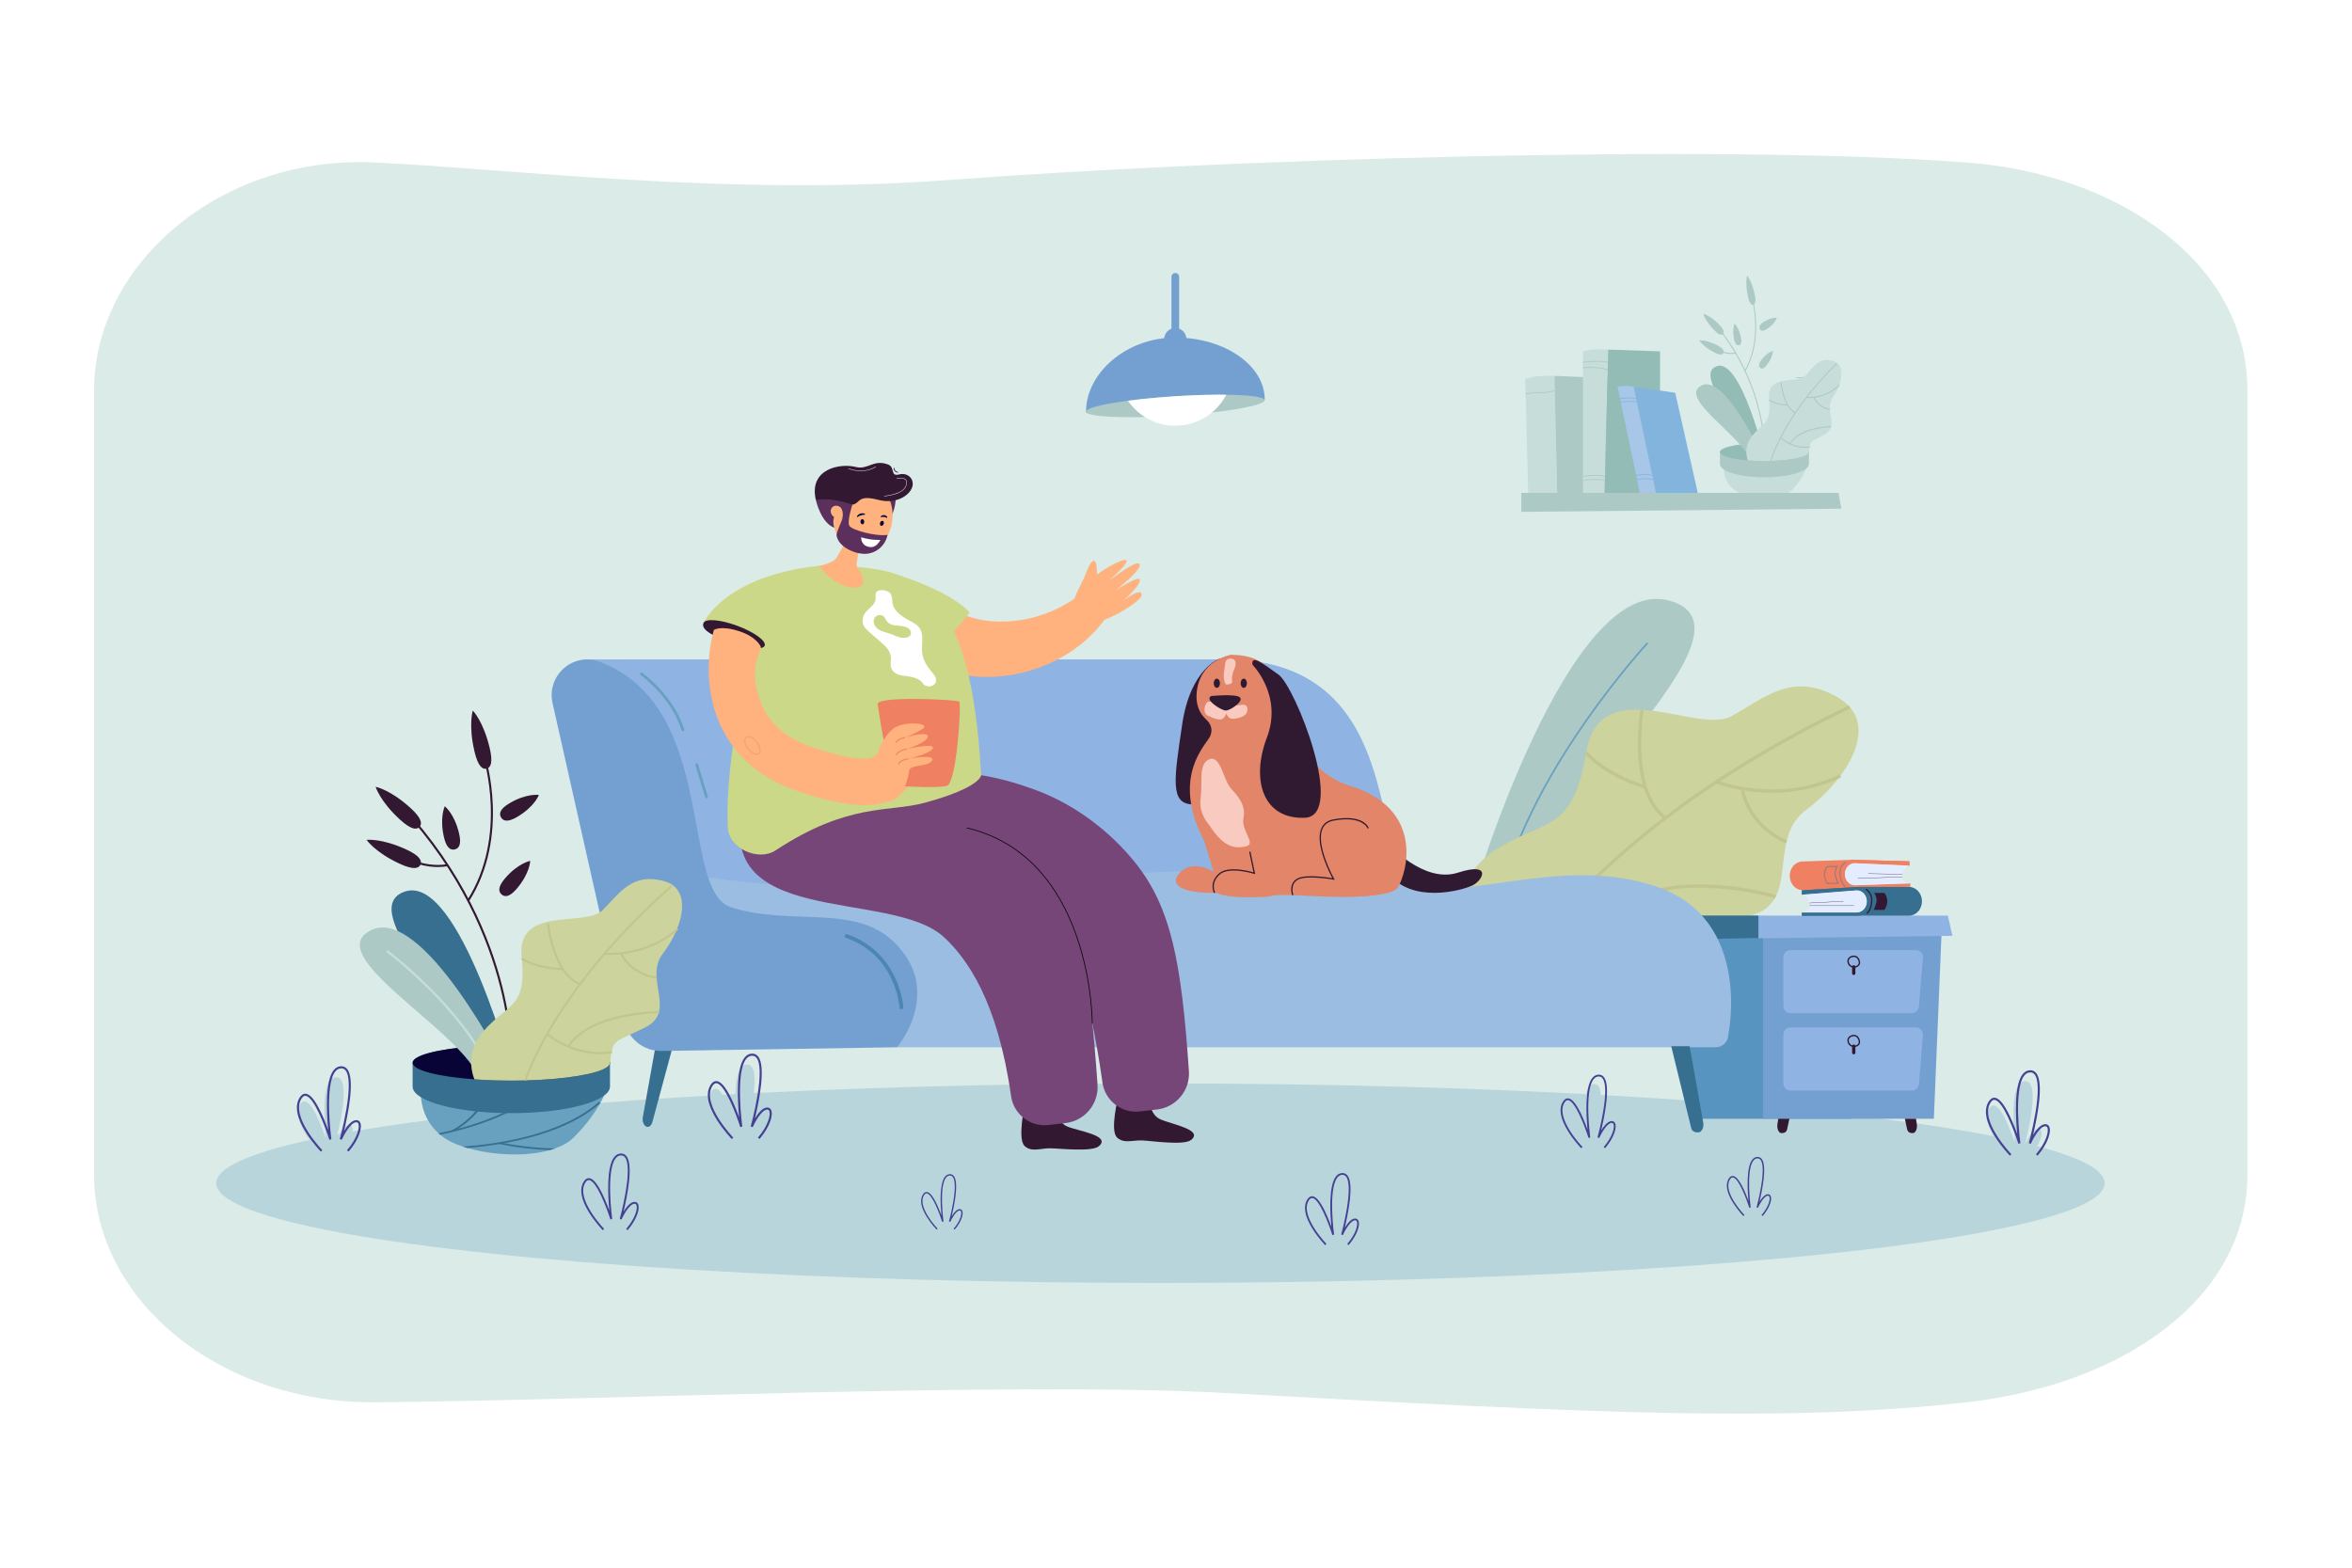 <?xml version="1.0" encoding="utf-8"?>
<!-- Generator: Adobe Illustrator 27.5.0, SVG Export Plug-In . SVG Version: 6.00 Build 0)  -->
<svg version="1.1" id="Layer_1" xmlns="http://www.w3.org/2000/svg" xmlns:xlink="http://www.w3.org/1999/xlink" x="0px" y="0px"
	 viewBox="0 0 3000 2000" style="enable-background:new 0 0 3000 2000;" xml:space="preserve">
<rect y="0" style="fill:#FFFFFF;" width="3000" height="2000"/>
<g>
	<g>
		<path style="fill:#DAEBE8;" d="M2508.53,1788.962c-228.644,25.495-464.204,14.872-945.518-11.806
			c-270.269-14.98-813.684,9.839-1084.93,11.806c-197.751,1.434-358.074-130.07-358.074-290.521v-489.397V497.82
			c0-160.45,160.657-299.958,358.074-290.52c183.333,8.764,452.994,43.462,734.095,22.216
			c334.328-25.269,968.907-46.741,1296.352-22.216c196.922,14.749,358.074,130.07,358.074,290.52v1000.622
			C2866.604,1658.892,2704.447,1767.116,2508.53,1788.962z"/>
	</g>
	<g>
		<g>
			<path style="fill:#ACC9C5;" d="M1879.134,1139.927c0,0,121.307-407.226,248.983-373.937
				c127.676,33.288-151.823,256.934-182.755,376.471L1879.134,1139.927z"/>
		</g>
		<g>
			<g>
				<path style="fill:#68A1BF;" d="M1913.467,1141.028c11.027-46.016,38.74-121.764,108.15-221.313
					c41.494-59.511,78.759-99.859,79.131-100.259l1.589,1.497c-0.371,0.399-37.549,40.657-78.957,100.049
					c-69.198,99.251-96.812,174.708-107.792,220.531L1913.467,1141.028z"/>
			</g>
		</g>
	</g>
	<g>
		<ellipse style="fill:#B8D5DC;" cx="1480.181" cy="1509.477" rx="1204.399" ry="127.278"/>
	</g>
	<g>
		<g>
			<g>
				<g>
					<path style="fill:#CCD39C;" d="M2303.744,1033.107c-52.169,38.701-3.399,122.699-76.497,136.023
						c-73.119,13.286-69.548,6.566-88.403,49.743c0,0,2.562,38.063-24.073,49.939c-83.442,37.206-88.512-44.275-180.467-70.642
						c-25.75-7.383-50.101-15.33-72.114-23.442c-1.529-16.119-0.09-41.572,17.782-65.237c6.545-8.695,15.34-17.13,27.001-24.775
						c63.279-41.427,98.466-19.449,116.146-124.622c17.689-105.203,141.933-21.894,185.746-46.571
						c43.812-24.678,77.891-56.644,135.097-23.854C2401.191,922.498,2355.934,994.445,2303.744,1033.107z"/>
				</g>
			</g>
			<g>
				<g>
					<g>
						<path style="fill:#C2C68E;" d="M1962.671,1206.909l-3.614-2.279c0.992-1.608,102.784-162.536,399.244-304.79l1.833,3.886
							C2064.787,1045.448,1963.66,1205.31,1962.671,1206.909z"/>
					</g>
				</g>
				<g>
					<g>
						<path style="fill:#C2C68E;" d="M2097.262,1005.938c-55.444-18.095-75.042-43.477-75.849-44.547l3.388-2.604
							c0.191,0.252,19.741,25.426,73.77,43.058L2097.262,1005.938z"/>
					</g>
				</g>
				<g>
					<g>
						<path style="fill:#C2C68E;" d="M2122.889,1045.217c-19.864-14.756-31.44-43.714-33.479-83.739
							c-1.527-29.974,2.832-55.987,2.877-56.246l4.196,0.733c-0.173,1.014-16.745,101.86,28.931,135.791L2122.889,1045.217z"/>
					</g>
				</g>
				<g>
					<g>
						<path style="fill:#C2C68E;" d="M2198.71,1002.811c-6.465-1.854-10.153-3.291-10.321-3.358l1.563-3.998
							c0.774,0.31,78.467,30.489,156.495-7.606l1.855,3.871C2285.429,1022.417,2222.798,1009.719,2198.71,1002.811z"/>
					</g>
				</g>
				<g>
					<g>
						<path style="fill:#C2C68E;" d="M2277.821,1076.09c-27.069-12.199-41.231-30.203-48.345-43.157
							c-7.744-14.102-9.031-25.218-9.084-25.685l4.235-0.47c0.048,0.428,5.367,43.053,54.929,65.386L2277.821,1076.09z"/>
					</g>
				</g>
				<g>
					<g>
						<path style="fill:#C2C68E;" d="M2124.781,1193.09c-61.043-17.504-94.7-68.059-95.073-68.634l3.555-2.367
							c0.411,0.63,42.117,63.174,116.657,71.635l-0.471,4.276C2140.79,1197.016,2132.561,1195.321,2124.781,1193.09z"/>
					</g>
				</g>
				<g>
					<g>
						<path style="fill:#C2C68E;" d="M2068.086,1161.807l-2.862-3.187c17.696-16.194,53.503-34.495,123.589-29.728
							c41.69,2.834,76.368,12.66,76.714,12.758l-1.16,4.139C2263.007,1145.398,2127.499,1107.443,2068.086,1161.807z"/>
					</g>
				</g>
			</g>
		</g>
	</g>
	<g>
		<g>
			<g>
				<g>
					<path style="fill:#ACC9C5;" d="M2293.871,482.394c-1.604,0-2.543-0.087-2.585-0.092l0.101-1.021
						c0.198,0.02,19.977,1.835,35.439-12.052l0.675,0.767C2315.042,481.186,2299.846,482.394,2293.871,482.394z"/>
				</g>
			</g>
		</g>
		<g>
			<g>
				<g>
					<path style="fill:#ACC9C5;" d="M2316.75,494.013c-7-1.019-11.41-4.221-13.877-6.728c-2.686-2.729-3.697-5.197-3.739-5.3
						l0.942-0.387c0.038,0.095,4.004,9.534,16.82,11.399L2316.75,494.013z"/>
				</g>
			</g>
		</g>
		<g>
			<path style="fill:#C7DDDA;" d="M1986.29,631.148h-36.944l-3.857-147.413c0,0,5.638-2.738,14.427-3.576
				c11.905-1.134,22.718-0.67,22.718-0.67L1986.29,631.148z"/>
		</g>
		<g>
			<polygon style="fill:#ACC9C5;" points="2081.023,631.148 1986.29,631.148 1982.634,479.49 2081.023,483.735 			"/>
		</g>
		<g>
			<path style="fill:#C7DDDA;" d="M2046.65,631.148h-27.59V448.237c0,0,5.712-1.623,13.24-2.233c8.292-0.672,18.987,0,18.987,0
				L2046.65,631.148z"/>
		</g>
		<g>
			<polygon style="fill:#92BCB5;" points="2117.396,631.148 2046.65,631.148 2051.287,446.004 2117.396,448.237 			"/>
		</g>
		<g>
			<path style="fill:#A8C6E7;" d="M2112.806,631.148h-20.768l-28.839-137.683c0,0,3.51-0.914,8.816-1.165
				c6.156-0.292,11.951,1.165,11.951,1.165L2112.806,631.148z"/>
		</g>
		<g>
			<polygon style="fill:#83B4DE;" points="2166.059,631.148 2112.806,631.148 2083.967,493.465 2136.771,501.076 			"/>
		</g>
		<g>
			<path style="fill:#ACC9C5;" d="M1946.111,503.103l-0.256-0.967c0.079-0.021,7.967-2.074,16.578-1.559
				c8.45,0.508,19.967-2.291,20.082-2.319l0.238,0.971c-0.117,0.029-11.789,2.865-20.38,2.346
				C1953.94,501.071,1946.189,503.083,1946.111,503.103z"/>
		</g>
		<g>
			<path style="fill:#ACC9C5;" d="M2019.134,462.722l-0.148-0.989c0.192-0.029,19.38-2.846,32.005,0.007l-0.22,0.975
				C2038.328,459.908,2019.324,462.693,2019.134,462.722z"/>
		</g>
		<g>
			<path style="fill:#ACC9C5;" d="M2050.429,472.52c-10.363-4.641-31.118-2.931-31.326-2.913l-0.086-0.996
				c0.863-0.075,21.223-1.75,31.822,2.996L2050.429,472.52z"/>
		</g>
		<g>
			<path style="fill:#ACC9C5;" d="M2019.139,608.244l-0.158-0.987c0.773-0.125,19.047-2.998,28.407,0.018l-0.306,0.952
				C2037.947,605.284,2019.327,608.214,2019.139,608.244z"/>
		</g>
		<g>
			<path style="fill:#ACC9C5;" d="M2019.126,613.269l-0.132-0.991c0.176-0.024,17.78-2.329,28.224,0.008l-0.218,0.976
				C2036.73,610.963,2019.302,613.246,2019.126,613.269z"/>
		</g>
		<g>
			<g>
				<path style="fill:#83B4DE;" d="M2066.514,509.286l-0.207-0.982c0.545-0.117,13.442-2.84,21.045,0.02l-0.347,0.942
					C2079.669,506.505,2066.644,509.259,2066.514,509.286z"/>
			</g>
		</g>
		<g>
			<g>
				<path style="fill:#83B4DE;" d="M2067.376,513.491l-0.172-0.99c0.5-0.089,12.36-2.154,20.919,0.007l-0.241,0.975
					C2079.529,511.376,2067.497,513.469,2067.376,513.491z"/>
			</g>
		</g>
		<g>
			<g>
				<path style="fill:#83B4DE;" d="M2086.938,606.906l-0.162-0.991c0.515-0.086,12.714-2.085,20.97,0.008l-0.242,0.974
					C2099.449,604.853,2087.062,606.885,2086.938,606.906z"/>
			</g>
		</g>
		<g>
			<g>
				<path style="fill:#83B4DE;" d="M2108.635,612.223c-10.395-2.248-20.424-0.023-20.523-0.001l-0.218-0.979
					c0.102-0.024,10.347-2.296,20.95-0.001L2108.635,612.223z"/>
			</g>
		</g>
		<g>
			<g>
				<path style="fill:#C7DDDA;" d="M2303.928,597.72c0,0-0.673,1.761-2.142,4.678c-0.045,0.075-0.084,0.162-0.123,0.244
					c-0.006,0.006-0.006,0.006-0.011,0.013c-2.577,5.059-7.485,13.391-15.344,21.948c-2.682,2.923-6.316,5.203-10.585,6.895h-0.006
					l-0.089,0.037c-0.913,0.356-1.853,0.693-2.816,0.993c0,0,0,0-0.006,0c-13.74,4.372-32.607,3.435-47.421-1.318h-0.006
					l-2.549-0.874h-0.005c-1.269-0.462-2.499-0.949-3.69-1.468c-3.834-1.668-6.951-3.779-9.483-6.115
					c-0.323-0.3-0.635-0.6-0.941-0.906c-10.274-10.262-10.09-24.128-10.09-24.128H2303.928z"/>
			</g>
			<g>
				<path style="fill:#ACC9C5;" d="M2307.306,576.759v15.171c0,9.388-25.4,16.995-56.738,16.995
					c-31.333,0-56.738-7.607-56.738-16.995v-15.171c0-4.766,14.631-8.85,35.373-10.537c6.595-0.544,13.807-0.843,21.365-0.843
					C2281.906,565.379,2307.306,570.469,2307.306,576.759z"/>
			</g>
			<g>
				<path style="fill:#92BCB5;" d="M2307.306,576.759c0,0.918-0.534,1.805-1.547,2.655c-5.949,4.997-28.394,8.732-55.191,8.732
					c-7.502,0-14.676-0.294-21.226-0.831c-20.82-1.686-35.512-5.771-35.512-10.556c0-4.766,14.631-8.85,35.373-10.537
					c6.595-0.544,13.807-0.843,21.365-0.843C2281.906,565.379,2307.306,570.469,2307.306,576.759z"/>
			</g>
			<g>
				<g>
					<path style="fill:#ACC9C5;" d="M2253.987,419.558c-5.443,3.586-8.077,2.712-9.33,0.317c-1.252-2.394-0.649-5.402,4.794-8.988
						c9.915-6.533,16.975-5.354,16.975-5.354S2264.047,412.931,2253.987,419.558z"/>
				</g>
				<g>
					<path style="fill:#ACC9C5;" d="M2253.714,465.459c-4.116,5.37-6.861,5.499-8.736,3.689c-1.875-1.811-2.171-4.876,1.945-10.246
						c7.498-9.782,14.518-11.231,14.518-11.231S2261.322,455.534,2253.714,465.459z"/>
				</g>
				<g>
					<g>
						<g>
							<path style="fill:#ACC9C5;" d="M2251.199,584.917l-1.191-0.117c0.016-0.205,1.518-20.943-4.691-51.32
								c-5.73-28.028-19.385-70.23-51.901-112.115l0.901-0.881c32.695,42.116,46.419,84.563,52.176,112.755
								C2252.734,563.806,2251.215,584.709,2251.199,584.917z"/>
						</g>
					</g>
					<g>
						<g>
							<path style="fill:#ACC9C5;" d="M2226.333,473.367l-1.006-0.723c23.396-41,9.298-90.782,9.153-91.28l1.135-0.417
								C2235.762,381.451,2250.041,431.822,2226.333,473.367z"/>
						</g>
					</g>
					<g>
						<g>
							<path style="fill:#ACC9C5;" d="M2208.344,451.614c-12.134,0-21.304-6.818-21.408-6.897l0.667-1.111
								c0.117,0.088,11.868,8.805,26.212,6.175l0.193,1.323C2212.068,451.46,2210.171,451.614,2208.344,451.614z"/>
						</g>
					</g>
					<g>
						<g>
							<path style="fill:#ACC9C5;" d="M2249.184,554.711c-24.538-3.132-44.422-16.559-59.103-39.908
								c-0.509-0.808-0.989-1.573-1.132-1.709c0.001,0.002,0.043,0.041,0.122,0.07l0.377-1.271c0.334,0.125,0.545,0.447,1.607,2.138
								c14.477,23.022,34.078,36.261,58.262,39.347L2249.184,554.711z"/>
						</g>
					</g>
					<g>
						<g>
							<path style="fill:#ACC9C5;" d="M2214.489,540.275l-1.154-0.35c4.239-17.564-6.197-43.39-6.302-43.649l1.085-0.56
								c0.027,0.066,2.716,6.675,4.831,15.403C2214.909,519.205,2216.769,530.827,2214.489,540.275z"/>
						</g>
					</g>
					<g>
						<g>
							<path style="fill:#ACC9C5;" d="M2192.618,413.89c6.32,6.398,6.857,9.973,5.2,12.034c-1.657,2.061-4.88,1.83-11.2-4.569
								c-11.513-11.655-14.077-21.021-14.077-21.021S2180.937,402.065,2192.618,413.89z"/>
						</g>
					</g>
					<g>
						<g>
							<path style="fill:#ACC9C5;" d="M2190.14,440.383c7.745,3.962,9.217,7.188,8.191,9.715c-1.026,2.526-4.161,3.396-11.906-0.566
								c-14.109-7.217-19.07-15.279-19.07-15.279S2175.825,433.061,2190.14,440.383z"/>
						</g>
					</g>
					<g>
						<g>
							<path style="fill:#ACC9C5;" d="M2210.593,491.914c2.891,6.297,1.969,9.201-0.231,10.472c-2.199,1.272-4.842,0.43-7.733-5.867
								c-5.267-11.47-3.831-19.317-3.831-19.317S2205.249,480.277,2210.593,491.914z"/>
						</g>
					</g>
					<g>
						<g>
							<path style="fill:#ACC9C5;" d="M2220.562,430.259c1.44,6.897-0.085,9.462-2.494,10.095c-2.408,0.633-4.789-0.905-6.229-7.802
								c-2.622-12.563,0.472-19.782,0.472-19.782S2217.902,417.512,2220.562,430.259z"/>
						</g>
					</g>
					<g>
						<g>
							<path style="fill:#ACC9C5;" d="M2230.29,533.173c-0.346,7.073-2.451,9.053-4.921,8.901c-2.47-0.152-4.37-2.379-4.024-9.452
								c0.63-12.884,5.407-18.836,5.407-18.836S2230.929,520.101,2230.29,533.173z"/>
						</g>
					</g>
					<g>
						<g>
							<path style="fill:#ACC9C5;" d="M2195.477,513.605c4.025,5.456,3.678,8.514,1.773,10.285
								c-1.905,1.771-4.647,1.583-8.673-3.872c-7.333-9.939-7.427-17.948-7.427-17.948S2188.037,503.522,2195.477,513.605z"/>
						</g>
					</g>
					<g>
						<g>
							<path style="fill:#ACC9C5;" d="M2238.134,375.516c1.983,9.29,0.623,12.577-1.782,13.224s-4.946-1.592-6.929-10.881
								c-3.613-16.922-1.004-26.272-1.004-26.272S2234.468,358.348,2238.134,375.516z"/>
						</g>
					</g>
				</g>
			</g>
			<g>
				<path style="fill:#92BCB5;" d="M2252.059,586.708c0,0-31.117-130.34-62.313-119.535s38.094,82.154,46.081,120.419
					L2252.059,586.708z"/>
			</g>
			<g>
				<g>
					<path style="fill:#ACC9C5;" d="M2247.49,580.824c0,0-47.612-104.587-77.326-88.967c-29.714,15.62,48.428,62.119,61.262,93.06
						L2247.49,580.824z"/>
				</g>
				<g>
					<g>
						<path style="fill:#ACC9C5;" d="M2238.302,583.311c-16.278-41.184-59.215-77.113-59.646-77.471l0.784-1.191
							c0.434,0.36,43.648,36.516,60.068,78.061L2238.302,583.311z"/>
					</g>
				</g>
			</g>
			<g>
				<g>
					<path style="fill:#C7DDDA;" d="M2337.735,506.873c-11.145,16.092,8.363,37.09-10.346,47.372
						c-18.718,10.272-18.133,6.911-19.953,21.481c0,0,0.289,2.227-1.675,3.688c-5.95,5.001-28.395,8.73-55.192,8.73
						c-7.504,0-14.674-0.289-21.225-0.829c-1.631-4.703-3.168-12.46-0.137-21.094c1.107-3.17,2.842-6.456,5.409-9.752
						c13.935-17.866,25.089-14.3,21.903-47.362c-3.185-33.072,36.628-18.771,46.58-29.94c9.951-11.168,16.726-23.686,34.636-18.771
						C2355.654,465.322,2348.888,490.79,2337.735,506.873z"/>
				</g>
			</g>
			<g>
				<g>
					<g>
						<path style="fill:#ACC9C5;" d="M2258.88,589.334l-1.147-0.373c0.146-0.567,15.432-57.583,84.638-125.739l0.788,1.008
							C2274.213,532.13,2259.026,588.769,2258.88,589.334z"/>
					</g>
				</g>
				<g>
					<g>
						<path style="fill:#ACC9C5;" d="M2279.984,517.488c-16.324-0.659-23.53-6.585-23.828-6.837l0.717-1.072
							c0.07,0.059,7.248,5.928,23.155,6.57L2279.984,517.488z"/>
					</g>
				</g>
				<g>
					<g>
						<path style="fill:#ACC9C5;" d="M2289.868,527.064c-6.474-2.717-11.787-10.406-15.364-22.234
							c-2.679-8.858-3.471-17.034-3.478-17.116l1.187-0.141c0.03,0.319,3.187,31.988,18.074,38.236L2289.868,527.064z"/>
					</g>
				</g>
				<g>
					<g>
						<path style="fill:#ACC9C5;" d="M2307.112,507.827c-1.884,0-2.988-0.114-3.038-0.119l0.119-1.334
							c0.232,0.026,23.471,2.396,41.637-15.739l0.793,1.001C2331.986,506.249,2314.132,507.827,2307.112,507.827z"/>
					</g>
				</g>
				<g>
					<g>
						<path style="fill:#ACC9C5;" d="M2333.993,523c-8.224-1.331-13.406-5.512-16.304-8.785c-3.155-3.563-4.344-6.786-4.393-6.922
							l1.107-0.505c0.045,0.124,4.704,12.45,19.761,14.886L2333.993,523z"/>
					</g>
				</g>
				<g>
					<g>
						<path style="fill:#ACC9C5;" d="M2301.562,571.249c-17.789,0-30.691-12.267-30.835-12.408l0.78-1.015
							c0.158,0.153,16.139,15.324,36.885,11.451l0.196,1.323C2306.177,571.049,2303.829,571.249,2301.562,571.249z"/>
					</g>
				</g>
				<g>
					<g>
						<path style="fill:#ACC9C5;" d="M2283.904,566.742l-1.013-0.71c3.549-6.378,11.823-14.946,31.088-19.544
							c11.46-2.735,21.557-2.77,21.657-2.771v1.341C2335.239,545.059,2295.818,545.329,2283.904,566.742z"/>
					</g>
				</g>
			</g>
		</g>
		<g>
			<polygon style="fill:#ACC9C5;" points="2348.646,648.941 1940.449,652.995 1940.449,628.838 2345.026,628.838 			"/>
		</g>
	</g>
	<g>
		<g>
			<path style="fill:#73A0D1;" d="M1613.187,509.828c0,6.821-51.08,12.349-114.095,12.349s-113.864,9.858-113.865,3.037
				c-0.003-48.775,50.849-94.554,113.865-94.554S1613.187,466.104,1613.187,509.828z"/>
		</g>
		<g>
			<path style="fill:#ACC9C5;" d="M1612.959,510.519c0.294,4.762-24.331,10.497-60.67,14.914c-2.093,0.249-4.234,0.499-6.409,0.748
				c-14.041,1.579-29.612,2.957-46.005,4.013c-13.924,0.902-27.272,1.484-39.631,1.781c-4.481,0.119-8.82,0.19-13.018,0.226
				c-36.55,0.297-61.693-2.221-61.999-6.982c-0.259-4.109,18.052-8.941,46.429-13.014c2.258-0.321,4.574-0.641,6.962-0.962
				c12.007-1.591,25.531-3.04,40.02-4.239c6.397-0.534,12.959-1.033,19.674-1.461c4.681-0.309,9.314-0.57,13.842-0.796
				c19.181-0.986,36.938-1.366,52.015-1.176c0.365,0,0.718,0.012,1.07,0.012C1593.908,503.977,1612.689,506.423,1612.959,510.519z"
				/>
		</g>
		<g>
			<path style="fill:#FFFFFF;" d="M1564.167,503.573c-3.328,6.341-7.538,12.136-12.465,17.218c-1.846,1.9-3.787,3.705-5.821,5.391
				c-12.713,10.592-29.036,16.957-46.828,16.957c-14.241,0-27.542-4.085-38.808-11.162c-5.045-3.159-9.69-6.935-13.818-11.198
				c-2.858-2.957-5.48-6.139-7.809-9.535c12.007-1.591,25.531-3.04,40.02-4.239c6.397-0.534,12.959-1.033,19.674-1.461
				c4.681-0.309,9.314-0.57,13.842-0.796C1531.333,503.763,1549.091,503.383,1564.167,503.573z"/>
		</g>
		<g>
			<path style="fill:#73A0D1;" d="M1499.092,438.841L1499.092,438.841c-2.706,0-4.9-2.194-4.9-4.9v-80.77c0-2.706,2.194-4.9,4.9-4.9
				l0,0c2.706,0,4.9,2.194,4.9,4.9v80.77C1503.991,436.647,1501.798,438.841,1499.092,438.841z"/>
		</g>
		<g>
			<path style="fill:#73A0D1;" d="M1484.888,432.803c0-7.921,6.359-14.342,14.204-14.342c7.844,0,14.204,6.421,14.204,14.342
				c0,7.921-6.359,14.342-14.204,14.342C1491.247,447.145,1484.888,440.724,1484.888,432.803z"/>
		</g>
	</g>
	<g>
		<g>
			<g>
				<polygon style="fill:#5794BF;" points="2139.619,1185.89 2361.925,1185.89 2361.925,1427.315 2164.6,1427.315 				"/>
			</g>
			<g>
				<polygon style="fill:#73A0D1;" points="2248.702,1185.89 2476.653,1185.89 2466.646,1427.315 2248.702,1427.315 				"/>
			</g>
			<g>
				<polygon style="fill:#8FB3E3;" points="2144.615,1168.064 2484.46,1168.064 2490.333,1193.906 2144.615,1198.244 				"/>
			</g>
			<g>
				<path style="fill:#8FB3E3;" d="M2283.729,1391.311h154.904c4.721,0,8.653-3.657,9.041-8.408l5.074-62.245
					c0.435-5.337-3.737-9.911-9.041-9.911h-159.979c-5.01,0-9.071,4.101-9.071,9.159v62.245
					C2274.658,1387.21,2278.719,1391.311,2283.729,1391.311z"/>
			</g>
			<g>
				<path style="fill:#8FB3E3;" d="M2283.729,1292.609h154.904c4.721,0,8.653-3.657,9.041-8.408l5.074-62.245
					c0.435-5.337-3.737-9.911-9.041-9.911h-159.979c-5.01,0-9.071,4.101-9.071,9.159v62.245
					C2274.658,1288.508,2278.719,1292.609,2283.729,1292.609z"/>
			</g>
			<g>
				<polygon style="fill:#366F90;" points="2242.873,1168.064 2242.873,1197.011 2144.615,1198.244 2144.615,1168.064 				"/>
			</g>
			<g>
				<g>
					<path style="fill:#331832;" d="M2429.682,1427.312l2.57,11.983c0.821,6.285,5.549,6.326,7.708,6.285
						c3.404-0.054,5.854-5.924,4.993-11.341l-1.073-6.927H2429.682z"/>
				</g>
			</g>
			<g>
				<g>
					<path style="fill:#331832;" d="M2282.38,1427.312l-2.569,11.983c-0.821,6.285-5.549,6.326-7.708,6.285
						c-3.404-0.054-5.854-5.924-4.993-11.341l1.073-6.927H2282.38z"/>
				</g>
			</g>
			<g>
				<g>
					<g>
						<path style="fill:#331832;" d="M2356.35,1226.043c0-4.372,4.278-6.984,8.415-6.984c3.765,0,6.708,2.91,7.679,7.594l0,0
							c0.399,1.924,0.005,3.694-1.139,5.116c-1.408,1.749-3.914,2.836-6.541,2.836
							C2359.497,1234.604,2356.35,1230.251,2356.35,1226.043z M2370.753,1227.009c-0.302-1.456-1.626-6.208-5.989-6.208
							c-3.287,0-6.688,1.961-6.688,5.241c0,3.351,2.502,6.818,6.688,6.818c2.12,0,4.112-0.84,5.2-2.192
							C2370.781,1229.653,2371.046,1228.422,2370.753,1227.009L2370.753,1227.009z"/>
					</g>
				</g>
				<g>
					<g>
						<path style="fill:#331832;" d="M2364.472,1243.857L2364.472,1243.857c1.159,0,2.108-0.948,2.108-2.108v-8.239
							c0-1.159-0.948-2.108-2.108-2.108l0,0c-1.159,0-2.108,0.948-2.108,2.108v8.239
							C2362.365,1242.909,2363.313,1243.857,2364.472,1243.857z"/>
					</g>
				</g>
			</g>
			<g>
				<g>
					<g>
						<path style="fill:#331832;" d="M2356.35,1327.205c0-4.372,4.278-6.985,8.415-6.985c3.766,0,6.708,2.91,7.679,7.595l0,0
							c0.399,1.924,0.005,3.694-1.139,5.115c-1.408,1.749-3.914,2.836-6.541,2.836
							C2359.497,1335.766,2356.35,1331.413,2356.35,1327.205z M2370.753,1328.172c-0.302-1.456-1.626-6.208-5.989-6.208
							c-3.287,0-6.688,1.961-6.688,5.241c0,3.352,2.502,6.818,6.688,6.818c2.12,0,4.113-0.84,5.2-2.192
							C2370.781,1330.816,2371.046,1329.585,2370.753,1328.172L2370.753,1328.172z"/>
					</g>
				</g>
				<g>
					<g>
						<path style="fill:#331832;" d="M2364.472,1345.019L2364.472,1345.019c1.159,0,2.108-0.948,2.108-2.108v-8.239
							c0-1.159-0.948-2.108-2.108-2.108l0,0c-1.159,0-2.108,0.949-2.108,2.108v8.239
							C2362.365,1344.071,2363.313,1345.019,2364.472,1345.019z"/>
					</g>
				</g>
			</g>
		</g>
		<g>
			<g>
				<path style="fill:#EF8062;" d="M2298.831,1099.061l64.027-2.161l72.563,1.903l0.183,5.518l-70.187-3.155
					c-7.054,0.238-12.563,6.756-12.305,14.559l0,0c0.258,7.803,6.186,13.935,13.24,13.697l70.005-2.362l0.135,4.075l-136.447,4.604
					c-9.157,0.309-16.852-7.651-17.187-17.78l0,0C2282.522,1107.831,2289.674,1099.37,2298.831,1099.061z"/>
			</g>
			<g>
				<path style="fill:#EF8062;" d="M2346.885,1115.799L2346.885,1115.799c-0.335-10.129,6.816-18.59,15.973-18.899l72.563,1.903
					l0.183,5.518l-70.187-3.155c-7.054,0.238-12.563,6.756-12.305,14.559l0,0c0.258,7.803,6.186,13.935,13.24,13.697l70.005-2.362
					l0.135,4.075l-72.42,2.444C2354.915,1133.888,2347.22,1125.927,2346.885,1115.799z"/>
			</g>
			<g>
				<path style="fill:#E4ECFF;" d="M2365.417,1101.181l70.187,3.14l0,0c-6.333,1.023-8.245,7.519-9.124,10.985
					c-1.781,7.029,3.487,11.078,9.874,11.672l0.003,0.097l-70.004,2.362c-7.054,0.238-12.982-5.895-13.24-13.697l0,0
					C2352.854,1107.937,2358.363,1101.419,2365.417,1101.181z"/>
			</g>
			<g>
				<polygon style="fill:#331832;" points="2369.712,1120.823 2369.7,1120.439 2426.205,1118.533 2426.217,1118.916 				"/>
			</g>
			<g style="opacity:0.4;">
				<g>
					<path style="fill:#366F90;" d="M2353.679,1131.848c0.246,0,0.488-0.121,0.636-0.343c0.233-0.354,0.139-0.832-0.21-1.069
						c-0.056-0.038-5.572-3.902-6.459-14.701c-0.881-10.729,6.568-14.845,6.644-14.885c0.373-0.199,0.515-0.666,0.318-1.042
						c-0.199-0.378-0.66-0.517-1.032-0.321c-0.344,0.184-8.414,4.643-7.451,16.375c0.953,11.6,6.884,15.689,7.136,15.858
						C2353.389,1131.807,2353.535,1131.848,2353.679,1131.848z"/>
				</g>
			</g>
			<g>
				<polygon style="fill:#331832;" points="2426.478,1115.499 2383.072,1114.769 2383.078,1114.386 2426.483,1115.115 				"/>
			</g>
			<g style="opacity:0.4;">
				<g>
					<path style="fill:#366F90;" d="M2330.514,1127.757c-0.09-0.106-8.881-10.744-0.757-22.467c0.137-0.199,0.36-0.32,0.6-0.329
						l12.984-0.438c0.313,0.015,0.553,0.143,0.693,0.395c0.14,0.252,0.128,0.562-0.031,0.802c-0.036,0.056-3.645,5.618-2.322,10.963
						c1.374,5.552,3.736,9.681,3.76,9.723c0.135,0.234,0.138,0.523,0.008,0.761c-0.13,0.237-0.374,0.389-0.642,0.398l-13.686,0.461
						c-0.009,0-0.018,0.001-0.026,0.001C2330.872,1128.028,2330.659,1127.929,2330.514,1127.757z M2340.198,1117.058
						c-1.099-4.442,0.73-8.855,1.818-10.946l-11.222,0.378c-6.475,9.707-0.627,18.304,0.657,19.984l12.076-0.407
						C2342.703,1124.433,2341.209,1121.147,2340.198,1117.058z"/>
				</g>
			</g>
		</g>
		<g>
			<g>
				<path style="fill:#366F90;" d="M2434.887,1131.503h-64.063l-72.46,4.349v5.521l70.043-5.521c7.058,0,12.78,6.329,12.78,14.136
					l0,0c0,7.807-5.722,14.136-12.78,14.136h-70.043v4.078h136.523c9.162,0,16.589-8.215,16.589-18.35l0,0
					C2451.476,1139.719,2444.049,1131.503,2434.887,1131.503z"/>
			</g>
			<g>
				<path style="fill:#366F90;" d="M2387.413,1149.853L2387.413,1149.853c0-10.134-7.427-18.35-16.589-18.35l-72.46,4.349v5.521
					l70.043-5.521c7.058,0,12.78,6.329,12.78,14.136l0,0c0,7.807-5.722,14.136-12.78,14.136h-70.043v4.078h72.46
					C2379.986,1168.202,2387.413,1159.987,2387.413,1149.853z"/>
			</g>
			<g>
				<path style="fill:#E4ECFF;" d="M2368.407,1135.868l-70.043,5.506l0,0c6.363,0.809,8.489,7.237,9.482,10.671
					c2.013,6.965-3.119,11.189-9.482,11.999v0.096h70.043c7.058,0,12.78-6.329,12.78-14.136l0,0
					C2381.187,1142.197,2375.465,1135.868,2368.407,1135.868z"/>
			</g>
			<g>
				<rect x="2308.229" y="1155.261" style="fill:#331832;" width="56.536" height="0.383"/>
			</g>
			<g>
				<path style="fill:#331832;" d="M2381.573,1165.975l-0.895-1.246c0.052-0.038,5.438-4.087,5.968-14.915
					c0.526-10.757-7.056-14.62-7.133-14.657l0.679-1.378c0.35,0.173,8.563,4.358,7.988,16.111
					C2387.611,1161.512,2381.82,1165.799,2381.573,1165.975z"/>
			</g>
			<g>
				<polygon style="fill:#331832;" points="2307.856,1152.236 2307.836,1151.853 2351.193,1149.661 2351.213,1150.044 				"/>
			</g>
			<g>
				<path style="fill:#331832;" d="M2403.573,1139.235h-12.99c0,0,4.038,5.707,2.809,11.488c-1.229,5.781-3.511,10.049-3.511,10.049
					h13.693C2403.573,1160.772,2411.824,1150.332,2403.573,1139.235z"/>
			</g>
		</g>
	</g>
	<g>
		<g>
			<g>
				<path style="fill:#366F90;" d="M826.042,1437.678L826.042,1437.678c-4.197-0.057-7.208-6.413-6.156-12.264l17.711-98.692h22.773
					l-28.216,104.633C831.111,1435.22,828.7,1437.714,826.042,1437.678z"/>
			</g>
		</g>
		<g>
			<path style="fill:#366F90;" d="M837.072,1329.646c0,0,12.396-1.746,20.051,9.113l3.246-12.037l-22.652-1.258L837.072,1329.646z"
				/>
		</g>
	</g>
	<g>
		<path style="fill:#9BBDE2;" d="M752.12,841.407l109.353,333.809l282.757,160.826l1044.277,0c8.837,0,15.993-7.241,15.993-16.165
			c0,0,30.994-146.512-90.627-188.443c-121.637-41.93-244.863,20.873-319.911-3.391c-10.782-3.497-15.547,0.96-21.15-11.906
			c-33.423-76.586-1.296-274.103-209.776-274.846L752.12,841.407z"/>
	</g>
	<g>
		<g>
			<path style="fill:#366F90;" d="M2166.351,1444.661L2166.351,1444.661c4.204-0.057,7.219-6.413,6.166-12.264l-17.336-97.658
				h-23.502l25.163,103.123C2157.862,1444.661,2163.688,1444.698,2166.351,1444.661z"/>
		</g>
	</g>
	<g>
		<path style="fill:#8FB3E3;" d="M752.12,841.407l149.012,277.79c0,0,299.194,41.516,479.246,4.461
			c127.087-26.155,304.763-2.158,407.518-2.2c-33.423-76.586-16.38-279.425-224.86-280.167L752.12,841.407z"/>
	</g>
	<g>
		<path style="fill:#73A0D1;" d="M704.915,897.605l91.197,405.305c5.023,22.326,24.779,38.098,47.453,37.883l300.665-4.752
			c0,0,61.103-72.179-4.672-134.884c-50.75-48.381-132.094-19.436-207.145-43.712c-65.936-21.328-15.705-255.93-167.632-313.195
			C730.853,831.461,696.512,862.035,704.915,897.605z"/>
	</g>
	<g>
		<path style="fill:#68A1BF;" d="M871.067,932.85c-0.753,0-1.452-0.484-1.69-1.24c-13.362-42.447-51.795-70.161-52.181-70.436
			c-0.797-0.567-0.985-1.674-0.417-2.472c0.567-0.798,1.674-0.984,2.47-0.418c0.397,0.281,39.782,28.652,53.509,72.26
			c0.294,0.934-0.225,1.929-1.158,2.223C871.422,932.823,871.243,932.85,871.067,932.85z"/>
	</g>
	<g>
		<path style="fill:#68A1BF;" d="M901.131,1018.315c-0.76,0-1.462-0.492-1.695-1.255l-12.501-40.977
			c-0.285-0.936,0.242-1.927,1.178-2.213c0.938-0.285,1.927,0.243,2.213,1.178l12.501,40.977c0.286,0.936-0.242,1.927-1.178,2.213
			C901.477,1018.29,901.303,1018.315,901.131,1018.315z"/>
	</g>
	<g>
		<path style="fill:#4D86B5;" d="M1149.806,1287.525c-1.289,0-2.373-1.005-2.455-2.309c-0.01-0.167-1.152-16.878-10.158-36.085
			c-12.01-25.609-31.564-43.29-58.12-52.549c-1.284-0.447-1.962-1.852-1.515-3.136c0.447-1.283,1.851-1.965,3.136-1.514
			c34.775,12.125,52.388,36.756,61.039,55.284c9.352,20.029,10.489,36.984,10.532,37.697c0.083,1.356-0.948,2.523-2.305,2.608
			C1149.909,1287.523,1149.857,1287.525,1149.806,1287.525z"/>
	</g>
	<g>
		<g>
			<path style="fill:#FFB27D;" d="M1424.205,783.667c-16.255,8.5-28.136,11.247-28.136,11.247s-26.489-27.969-25.318-31.676
				c2.701-8.548,11.831-24.215,14.695-32.71c1.242-3.683,6.271-15.784,10.088-15.05c3.318,0.637,3.877,12.135,3.486,17.642
				c20.579-15.31,64.175-36.31,16.618,6.76c0.019,0.022,0.039,0.046,0.058,0.068c4.454-3.181,36.112-27.427,37.997-19.83
				c1.664,6.706-22.433,26.663-29.704,31.972c0.042,0.073,0.083,0.146,0.124,0.218c7.856-4.757,30.299-18.898,29.817-12.006
				c-0.606,8.651-22.314,26.941-22.314,26.941s24.09-18.823,24.616-8.76c0.359,6.862-21.548,19.1-28.961,23.717
				C1426.202,782.865,1425.185,783.337,1424.205,783.667z"/>
		</g>
		<g>
			<g>
				<path style="fill:#FFB27D;" d="M1409.448,789.622c9.124-8.986-34.789-28.979-34.789-28.979s-48.221,40.081-117.469,31.067
					c-39.424-5.132-84.453-35.96-86.817-42.123c-0.315-0.821-45.49,26.733-45.49,26.733c4.281,11.162,24.877,36.084,50.395,59.572
					C1228.066,884.482,1352.528,869.409,1409.448,789.622z"/>
			</g>
		</g>
		<g>
			<path style="fill:#331832;" d="M1346.443,1409.924c0,0,0.521,21.228,14.882,27.223c14.361,5.995,55.976,11.418,40.418,25.058
				c-8.927,7.827-50.979,2.746-62.851,2.74c-11.874-0.006-23.024,5.163-31.843-2.788c-9.703-8.747,0.026-52.254,0.026-52.254
				s10.243,5.342,19.457,5.108C1339.811,1414.674,1346.443,1409.924,1346.443,1409.924z"/>
		</g>
		<g>
			<path style="fill:#331832;" d="M1465.789,1400.164c0,0-0.172,21.234,13.985,27.694c14.157,6.461,55.573,13.241,39.578,26.365
				c-9.178,7.531-51.041,1.08-62.907,0.686c-11.868-0.394-23.18,4.408-31.735-3.827c-9.411-9.06,1.733-52.225,1.733-52.225
				s10.063,5.674,19.28,5.74C1459.006,1404.695,1465.789,1400.164,1465.789,1400.164z"/>
		</g>
		<g>
			<g>
				<path style="fill:#764678;" d="M1475.647,1415.46c24.52-2.792,42.523-24.387,40.83-49.008
					c-9.567-139.119-22.513-209.186-69.516-267.157c-30.197-37.243-74.297-72.585-127.19-91.897
					c-45.602-16.65-84.023-23.694-133.873-22.32c-81.292,2.243-118.368,17.569-118.368,17.569
					c-49.831,131.488,46.712,140.041,117.356,137.43c2.332-0.086,4.677-0.157,7.033-0.211
					c42.821-0.988,119.478,3.303,151.787,43.151c25.585,31.555,45.391,77.244,62.492,198.024
					c3.281,23.176,24.373,39.553,47.63,36.904L1475.647,1415.46z"/>
			</g>
		</g>
		<g>
			<g>
				<path style="fill:#764678;" d="M1359.069,1432.764c24.52-2.793,42.523-24.387,40.83-49.008
					c-9.567-139.119-22.513-209.187-69.516-267.157c-30.197-37.243-73.056-63.628-127.387-78.417
					c-38.775-10.555-83.713-15.211-133.563-13.837c-81.292,2.243-118.481-4.394-118.481-4.394
					c-51.532,167.259,184.967,112.308,253.242,175.792c29.75,27.663,68.324,81.821,85.425,202.601
					c3.281,23.176,24.373,39.553,47.63,36.905L1359.069,1432.764z"/>
			</g>
		</g>
		<g>
			<path style="fill:#CAD887;" d="M972.347,784.253c0,0,24.98-66.107,110.347-61.526c85.367,4.581,156.33,28.012,168.722,266.259
				c0,0,0.08,15.551-71.746,35.107c-46.645,12.7-97.063-0.599-190.386,60.804c-21.985,14.465-59.456-2.412-60.907-28.688
				C925.486,1003.875,936.253,903.927,972.347,784.253z"/>
		</g>
		<g>
			<path style="fill:#CAD887;" d="M897.349,794.698l75.01,23.763c0,0,155.307,18.18,196.709,11.541
				c41.401-6.639,67.513-48.625,67.513-48.625s-17.882-24.349-94.056-48.886c-22.361-7.203-52.283-9.088-59.827-9.76
				c-12.664-1.118-24.84-2.278-37.268-0.975C923.976,734.491,897.349,794.698,897.349,794.698z"/>
		</g>
		<g>
			<path style="fill:#331832;" d="M897.349,794.698c-4.016,8.945,13.556,17.336,35.098,25.322
				c21.542,7.985,40.755,9.595,42.913,3.596c2.158-6-13.556-17.336-35.098-25.322C918.72,790.309,899.961,788.88,897.349,794.698z"
				/>
		</g>
		<g>
			<path style="fill:#FFB27D;" d="M1067.309,711.227l12.856-22.673l3.741-6.601l22.003-38.813l-7.36,41.785l-4.421,25.08
				l-1.399,7.939c-0.95,5.389,2.06,7.224,5.008,12.732c1.194,2.231,8.973,15.881-3.813,18.482
				c-15.927,3.242-40.954-12.414-48.493-27.4C1045.515,721.756,1063.155,718.554,1067.309,711.227z"/>
		</g>
		<g>
			<g>
				<path style="fill:#5C305D;" d="M1142.518,634.765c0,0,0.426,10.653-4.967,22.713c-5.394,12.06-11.452-21.808-11.452-21.808
					L1142.518,634.765z"/>
			</g>
			<g>
				
					<ellipse transform="matrix(0.085 -0.996 0.996 0.085 351.478 1699.11)" style="fill:#FFB27D;" cx="1100.544" cy="658.249" rx="45.668" ry="37.874"/>
			</g>
			<g>
				<path style="fill:#331832;" d="M1064.676,642.069l18.316,2.059c4.027,0.452,8.091-0.875,10.952-3.745
					c4.924-4.941,9.986-6.924,26.555-2.643c20.981,5.42,37.707-4.136,42.413-14.706c4.803-10.787-4.347-20.813-16.151-17.75
					c-11.804,3.063-4.354-9.149-14.264-12.786c-18.52-6.796-25.316,7.14-40.843,3.243c-20.359-5.11-60.481,2.435-50.959,42.325
					L1064.676,642.069z"/>
			</g>
			<g>
				<g>
					<path style="fill:#080435;" d="M1102.899,656.806c0.219-0.08,0.399-0.257,0.473-0.497c0.124-0.405-0.102-0.833-0.506-0.958
						c-0.238-0.073-5.607-2.294-9.721,3.03c-0.259,0.336-0.214,0.814,0.117,1.08c0.331,0.266,0.748,0.148,1.08-0.117
						c3.318-2.653,7.874-2.585,8.072-2.525C1102.579,656.869,1102.748,656.861,1102.899,656.806z"/>
				</g>
			</g>
			<g>
				<path style="fill:#080435;" d="M1097.543,665.716c0.094,1.83,1.245,3.258,2.573,3.19c1.328-0.068,2.328-1.606,2.235-3.435
					c-0.093-1.83-1.245-3.258-2.573-3.19C1098.45,662.348,1097.45,663.886,1097.543,665.716z"/>
			</g>
			<g>
				<g>
					<path style="fill:#080435;" d="M1131.133,660.648c0.18,0.008,0.362-0.09,0.487-0.285c0.211-0.329,0.18-0.811-0.07-1.078
						c-0.147-0.157-3.293-4.215-7.837-0.804c-0.286,0.215-0.399,0.676-0.245,1.046c0.155,0.37,0.487,0.416,0.804,0.293
						c3.166-1.228,6.387,0.53,6.51,0.659C1130.886,660.587,1131.009,660.642,1131.133,660.648z"/>
				</g>
			</g>
			<g>
				<path style="fill:#080435;" d="M1122.613,666.839c-0.611,1.727-0.09,3.487,1.164,3.93c1.253,0.443,2.765-0.598,3.375-2.325
					c0.611-1.727,0.089-3.487-1.164-3.93C1124.734,664.07,1123.223,665.111,1122.613,666.839z"/>
			</g>
			<g>
				<path style="fill:#5C305D;" d="M1040.695,638.065c0,0,6.529,29.394,23.64,35.188c0,0-9.733-23.442,22.869-29.3
					C1087.203,643.953,1060.703,633.633,1040.695,638.065z"/>
			</g>
			<g>
				<path style="fill:#FFB27D;" d="M1062.199,658.201c3.229,3.207,8.17,3.467,11.036,0.582c2.866-2.886,2.571-7.825-0.658-11.031
					c-3.229-3.207-8.17-3.467-11.036-0.582C1058.675,650.055,1058.97,654.994,1062.199,658.201z"/>
			</g>
			<g>
				<path style="fill:#5C305D;" d="M1087.203,643.953c0,0-7.292,21.874-3.659,27.105c3.633,5.231,33.335,13.636,48.57,11.28l0,0
					c-2.912,14.435-15.828,24.917-30.537,24.197c-4.866-0.238-9.723-1.294-14.361-3.192l0,0
					c-9.458-3.87-18.129-10.028-20.188-20.037c-0.627-3.046,6.697-19.337,6.697-19.337s3.541-9.727-1.148-16.216
					C1072.577,647.752,1080.63,643.175,1087.203,643.953z"/>
			</g>
			<g>
				<path style="fill:#FFFFFF;" d="M1122.932,688.794c0,0-12.216,0.599-24.551-3.378c0,0-0.703,12.074,12.557,12.538
					C1118.649,698.224,1122.932,688.794,1122.932,688.794z"/>
			</g>
			<g>
				<path style="fill:#331832;" d="M1145.183,603.087c-5.877-1.096-5.31-6.173-5.304-6.224l1.026,0.127
					c-0.02,0.17-0.436,4.167,4.468,5.082L1145.183,603.087z"/>
			</g>
			<g>
				<path style="fill:#FFFFFF;" d="M1127.791,633.12l-0.035-0.515c0.242-0.016,24.209-1.767,27.675-13.151
					c0.98-3.219,0.908-5.514-0.221-7.016c-1.809-2.409-6.08-2.346-9.845-2.297c-0.579,0.008-1.147,0.02-1.687,0.015l0.001-0.516
					c0.539-0.004,1.103-0.006,1.679-0.014c3.892-0.054,8.298-0.115,10.266,2.502c1.235,1.643,1.334,4.089,0.303,7.477
					c-1.482,4.867-6.829,8.748-15.463,11.223C1133.979,632.686,1127.851,633.116,1127.791,633.12z"/>
			</g>
			<g>
				<path style="fill:#FFFFFF;" d="M1097.974,600.965c-4.641,0-10.017-0.792-16.023-2.983l0.177-0.485
					c21.337,7.783,34.607-2.256,34.738-2.358l0.318,0.407C1117.087,595.622,1110.021,600.965,1097.974,600.965z"/>
			</g>
		</g>
		<g>
			<path style="fill:#020202;" d="M1393.693,1305.528l-0.932-0.002c0.001-0.528-0.076-53.49-19.757-110.368
				c-11.552-33.384-27.498-61.565-47.394-83.76c-24.857-27.729-55.992-46.145-92.541-54.737l0.214-0.907
				c36.742,8.636,68.042,27.152,93.03,55.031c19.98,22.293,35.988,50.585,47.579,84.092
				C1393.619,1251.902,1393.694,1304.999,1393.693,1305.528z"/>
		</g>
		<g>
			<g>
				<g>
					<path style="fill:#FFB27D;" d="M1117.981,1025.97c14.606-2.167,26.056-7.642,34.698-16.426
						c16.318-16.587,16.447-39.187,11.599-53.5l-19.096-7.612c-1.589-4.694-32.853,18.265-32.798,18.238
						c-0.147,0.075-15.494,7.094-75.31-13.067c-41.639-14.034-65.312-39.21-72.372-76.965c-5.323-28.462,3.933-43.075,5.91-50.489
						c0.263-0.987-5.133-13.399-27.362-20.75c-24.002-7.937-32.721-1.751-32.721-1.751c-3.582,13.428-10.886,44.119-3.465,83.811
						c7.71,41.233,33.326,95.92,111.573,122.293C1061.305,1024.134,1093.921,1029.54,1117.981,1025.97z"/>
				</g>
			</g>
			<g style="opacity:0.3;">
				<path style="fill:#EC865C;" d="M965.262,963.294c-0.272,0-0.551-0.016-0.836-0.049c-3.471-0.399-7.635-3.198-10.867-7.304
					c-4.949-6.289-6.111-13.388-2.645-16.163c1.083-0.866,2.521-1.225,4.163-1.036c3.471,0.399,7.635,3.198,10.867,7.304
					c4.949,6.288,6.111,13.388,2.645,16.163C967.695,962.925,966.557,963.294,965.262,963.294z M954.228,940.729
					c-0.825,0-1.51,0.214-2.041,0.639c-2.496,1.998-1.135,8.095,2.973,13.314c2.864,3.639,6.593,6.206,9.499,6.54
					c1.106,0.128,1.999-0.076,2.657-0.602c2.495-1.998,1.134-8.095-2.973-13.314c-2.864-3.639-6.593-6.206-9.499-6.54
					C954.631,940.741,954.425,940.729,954.228,940.729z"/>
			</g>
			<g>
				<g>
					<path style="fill:#FFFFFF;" d="M1102.519,799.731c1.569,2.538,3.858,4.535,6.112,6.491c4.865,4.222,9.73,8.444,14.595,12.666
						c5.67,4.92,11.706,10.478,12.844,17.898c0.821,5.352-1.062,11.087,0.962,16.11c2.149,5.331,8.11,8.151,13.8,8.969
						c5.69,0.818,20.961,1.547,26.173,9.988c1.67,2.705,5.694,4.287,9.807,3.662c7.355-1.117,9.497-8.938,4.44-14.796
						c-2.862-3.316-5.497-6.818-8.038-10.386c-4.315-6.059-6.837-13.379-7.17-20.811c-0.42-9.374,2.354-19.663-2.676-27.584
						c-2.972-4.68-8.102-7.455-12.992-10.068c-9.417-5.032-19.734-11.472-21.797-21.948c-0.856-4.346-0.254-9.276-2.966-12.778
						c-2.154-2.78-5.86-3.845-9.359-4.198c-3.182-0.32-6.961,0.112-8.62,2.846c-1.51,2.488-0.547,5.676-0.801,8.576
						c-0.686,7.814-9.612,11.848-13.889,18.423C1099.691,787.788,1099.385,794.66,1102.519,799.731z M1115.474,788.391
						c1.744-2.923,5.535-4.45,8.819-3.554c1.123,0.307,2.184,0.874,3.006,1.698c1.241,1.245,1.85,2.966,2.741,4.481
						c1.299,2.213,3.256,4.035,5.555,5.175c3.114,1.543,6.685,1.804,10.153,2.014c5.58,0.338,16.328,1.724,16.128,9.624
						c-0.116,4.574-4.815,5.735-8.644,5.917c-5.916,0.28-10.459-2.312-15.717-4.453c-6.763-2.755-14.948-3.288-20.12-9.034
						C1114.522,797.069,1113.275,792.077,1115.474,788.391z"/>
				</g>
				<g>
					<path style="fill:#EF8062;" d="M1119.586,898.942c0,0,14.616,102.644,25.298,103.591c10.682,0.947,50.709,3.091,62.913,0
						c12.204-3.091,18.938-105.068,15.571-107.525C1220.001,892.551,1115.121,887.237,1119.586,898.942z"/>
				</g>
			</g>
			<g>
				<g>
					<g>
						<path style="fill:#FFB27D;" d="M1118.657,962.28c0,0,9.414-28.492,25.533-35.468c16.12-6.976,41.984-3.7,32.911,2.746
							c-9.074,6.446-22.943,11.48-22.943,11.48s30.137-9.361,29.274-1.365c-0.863,7.996-27.152,15.885-27.152,15.885
							s36.749-8.282,33.488-0.992c-3.261,7.29-31.223,13.383-31.223,13.383s34.499-6.339,30.513,2.04
							c-3.987,8.379-28.544,5.054-29.407,13.05c-0.863,7.996-6.996,39.466-29.515,39.78L1118.657,962.28z"/>
					</g>
				</g>
				<g>
					<path style="fill:#E9845C;" d="M1143.413,947.66l-1.172-0.556c2.48-5.218,11.438-6.647,11.818-6.706l0.197,1.281
						C1154.17,941.692,1145.598,943.064,1143.413,947.66z"/>
				</g>
				<g>
					<path style="fill:#E9845C;" d="M1143.271,963.521l-1.039-0.776c4.891-6.541,13.593-7.78,13.961-7.829l0.173,1.285
						C1156.282,956.213,1147.83,957.423,1143.271,963.521z"/>
				</g>
				<g>
					<path style="fill:#E9845C;" d="M1146.446,975.292l-1.214-0.456c2.173-5.786,12.766-7.459,13.215-7.527l0.195,1.282
						C1158.54,968.606,1148.352,970.216,1146.446,975.292z"/>
				</g>
			</g>
		</g>
	</g>
	<g>
		<g>
			<path style="fill:#68A1BF;" d="M770.543,1397.724c0,0-1.494,3.515-4.753,9.337c-0.099,0.15-0.185,0.324-0.272,0.486
				c-0.012,0.013-0.012,0.013-0.025,0.025c-5.716,10.097-16.605,26.726-34.036,43.804c-5.951,5.834-14.012,10.384-23.481,13.762
				h-0.012l-0.198,0.075c-2.025,0.71-4.111,1.384-6.247,1.982c0,0,0,0-0.012,0c-30.481,8.726-72.332,6.856-105.196-2.63h-0.012
				l-5.654-1.745h-0.012c-2.815-0.922-5.543-1.895-8.185-2.929c-8.506-3.328-15.42-7.542-21.037-12.204
				c-0.716-0.598-1.407-1.197-2.086-1.808c-22.79-20.481-22.382-48.155-22.382-48.155H770.543z"/>
		</g>
		<g>
			<path style="fill:#366F90;" d="M778.037,1355.89v30.279c0,18.736-56.345,33.919-125.862,33.919
				c-69.505,0-125.862-15.183-125.862-33.919v-30.279c0-9.511,32.456-17.664,78.468-21.03c14.63-1.084,30.629-1.683,47.394-1.683
				C721.692,1333.177,778.037,1343.337,778.037,1355.89z"/>
		</g>
		<g>
			<path style="fill:#080435;" d="M778.037,1355.89c0,1.833-1.185,3.603-3.432,5.298c-13.197,9.973-62.987,17.427-122.43,17.427
				c-16.642,0-32.555-0.586-47.086-1.658c-46.184-3.366-78.776-11.518-78.776-21.067c0-9.511,32.456-17.664,78.468-21.03
				c14.63-1.084,30.629-1.683,47.394-1.683C721.692,1333.177,778.037,1343.337,778.037,1355.89z"/>
		</g>
		<g>
			<g>
				<path style="fill:#331832;" d="M659.759,1042.145c-12.074,7.157-17.918,5.412-20.696,0.634
					c-2.778-4.779-1.439-10.781,10.635-17.939c21.995-13.038,37.656-10.687,37.656-10.687S682.075,1028.917,659.759,1042.145z"/>
			</g>
			<g>
				<path style="fill:#331832;" d="M659.154,1133.755c-9.131,10.717-15.22,10.976-19.38,7.362c-4.16-3.614-4.817-9.731,4.314-20.448
					c16.633-19.523,32.205-22.416,32.205-22.416S676.029,1113.947,659.154,1133.755z"/>
			</g>
			<g>
				<g>
					<g>
						<path style="fill:#331832;" d="M653.574,1372.171l-2.641-0.233c0.035-0.409,3.367-41.798-10.407-102.425
							c-12.711-55.939-43.002-140.168-115.133-223.762l1.998-1.758c72.529,84.056,102.974,168.772,115.743,225.04
							C656.979,1330.039,653.609,1371.756,653.574,1372.171z"/>
					</g>
				</g>
				<g>
					<g>
						<path style="fill:#331832;" d="M598.414,1149.537l-2.232-1.442c51.901-81.829,20.626-181.185,20.304-182.179l2.518-0.832
							C619.33,966.089,651.005,1066.621,598.414,1149.537z"/>
					</g>
				</g>
				<g>
					<g>
						<path style="fill:#331832;" d="M558.509,1106.123c-26.917,0-47.258-13.607-47.491-13.766l1.481-2.218
							c0.258,0.176,26.327,17.573,58.147,12.324l0.428,2.641C566.769,1105.814,562.562,1106.123,558.509,1106.123z"/>
					</g>
				</g>
				<g>
					<g>
						<path style="fill:#331832;" d="M649.104,1311.886c-54.432-6.25-98.543-33.049-131.109-79.648
							c-1.129-1.613-2.195-3.138-2.511-3.412c0.004,0.004,0.097,0.083,0.272,0.141l0.837-2.537c0.742,0.249,1.209,0.892,3.566,4.266
							c32.114,45.949,75.596,72.371,129.243,78.531L649.104,1311.886z"/>
					</g>
				</g>
				<g>
					<g>
						<path style="fill:#331832;" d="M572.139,1283.074l-2.559-0.699c9.403-35.054-13.746-86.599-13.98-87.116l2.407-1.118
							c0.059,0.132,6.025,13.323,10.717,30.742C573.073,1241.022,577.197,1264.218,572.139,1283.074z"/>
					</g>
				</g>
				<g>
					<g>
						<path style="fill:#331832;" d="M523.623,1030.833c14.02,12.77,15.211,19.904,11.535,24.018
							c-3.676,4.114-10.826,3.651-24.846-9.118c-25.54-23.262-31.228-41.955-31.228-41.955S497.711,1007.231,523.623,1030.833z"/>
					</g>
				</g>
				<g>
					<g>
						<path style="fill:#331832;" d="M518.125,1083.707c17.181,7.907,20.446,14.347,18.17,19.389
							c-2.276,5.042-9.232,6.777-26.413-1.13c-31.297-14.404-42.303-30.495-42.303-30.495S486.372,1069.093,518.125,1083.707z"/>
					</g>
				</g>
				<g>
					<g>
						<path style="fill:#331832;" d="M563.497,1186.554c6.414,12.567,4.367,18.363-0.511,20.901
							c-4.878,2.538-10.74,0.858-17.154-11.709c-11.683-22.892-8.497-38.553-8.497-38.553S551.643,1163.328,563.497,1186.554z"/>
					</g>
				</g>
				<g>
					<g>
						<path style="fill:#331832;" d="M585.612,1063.501c3.193,13.765-0.188,18.884-5.531,20.147
							c-5.343,1.264-10.624-1.806-13.818-15.571c-5.817-25.075,1.046-39.482,1.046-39.482S579.71,1038.061,585.612,1063.501z"/>
					</g>
				</g>
				<g>
					<g>
						<path style="fill:#331832;" d="M607.191,1268.9c-0.767,14.116-5.437,18.069-10.917,17.765
							c-5.48-0.304-9.693-4.748-8.926-18.865c1.397-25.715,11.994-37.593,11.994-37.593S608.609,1242.81,607.191,1268.9z"/>
					</g>
				</g>
				<g>
					<g>
						<path style="fill:#331832;" d="M529.965,1229.846c8.93,10.889,8.159,16.993,3.933,20.527
							c-4.227,3.534-10.309,3.16-19.239-7.729c-16.267-19.836-16.475-35.821-16.475-35.821S513.461,1209.722,529.965,1229.846z"/>
					</g>
				</g>
				<g>
					<g>
						<path style="fill:#331832;" d="M624.591,954.245c4.4,18.54,1.383,25.102-3.954,26.393
							c-5.337,1.291-10.972-3.177-15.372-21.717c-8.015-33.774-2.227-52.435-2.227-52.435S616.459,919.979,624.591,954.245z"/>
					</g>
				</g>
			</g>
		</g>
		<g>
			<path style="fill:#366F90;" d="M655.481,1375.747c0,0-69.027-260.135-138.23-238.571
				c-69.203,21.564,84.505,163.965,102.223,240.335L655.481,1375.747z"/>
		</g>
		<g>
			<g>
				<path style="fill:#ACC9C5;" d="M645.346,1364.002c0,0-105.619-208.738-171.533-177.563
					c-65.914,31.176,107.429,123.979,135.899,185.731L645.346,1364.002z"/>
			</g>
			<g>
				<g>
					<path style="fill:#C7DDDA;" d="M624.966,1368.967c-36.109-82.197-131.357-153.903-132.314-154.618l1.739-2.376
						c0.963,0.719,96.824,72.879,133.25,155.797L624.966,1368.967z"/>
				</g>
			</g>
		</g>
		<g>
			<g>
				<path style="fill:#CCD39C;" d="M863.847,1184.397c-0.6,1.478-1.215,2.956-1.874,4.434c-4.318,9.755-10.057,19.289-16.439,27.581
					c-7.129,9.267-8.607,19.348-8.08,29.502c0,0.281,0.029,0.562,0.044,0.857c0.937,15.106,6.06,30.33,3.25,43.174
					c-0.205,0.902-0.439,1.803-0.732,2.69c-2.254,7.065-7.334,13.317-17.434,18.313c-33.843,16.717-39.245,15.357-42.26,30.02
					c-0.19,0.872-0.351,1.803-0.527,2.794c-0.468,2.793-0.922,6.09-1.478,10.066c0,0,0.644,4.449-3.704,7.361
					c-11.754,8.883-52.463,15.756-103.155,17.16c-0.937,0.03-1.859,0.045-2.796,0.074c-5.387,0.133-10.891,0.192-16.483,0.192
					c-16.658,0-32.555-0.576-47.091-1.655c-3.615-9.386-7.026-24.861-0.307-42.095c2.459-6.326,6.309-12.889,12.003-19.466
					c30.301-34.942,54.659-28.808,48.965-90.635c-0.059-0.694-0.132-1.404-0.205-2.128c-0.059-0.577-0.117-1.168-0.176-1.759
					c-7.055-66.011,81.257-37.469,103.331-59.758c22.074-22.289,37.108-47.269,76.836-37.469
					C873.479,1130.551,874.358,1157.718,863.847,1184.397z"/>
			</g>
		</g>
		<g>
			<g>
				<g>
					<path style="fill:#C2C68E;" d="M857.568,1131.304c-33.243,29.458-60.851,57.852-83.716,84.265
						c-0.747,0.857-1.479,1.714-2.21,2.572c-33.478,39.006-56.533,73.593-72.078,100.73c-0.454,0.798-0.893,1.582-1.332,2.35
						c-16.805,29.739-24.416,50.166-26.773,57.127c-0.937,0.03-1.859,0.045-2.796,0.074c3.177-9.637,20.259-56.699,69.18-122.325
						c0.542-0.739,1.098-1.478,1.654-2.217c27.74-36.893,65.462-79.52,116.33-124.587L857.568,1131.304z"/>
				</g>
			</g>
			<g>
				<g>
					<path style="fill:#C2C68E;" d="M717.429,1237.596c-36.211-1.315-52.196-13.143-52.859-13.646l1.59-2.14
						c0.156,0.118,16.078,11.831,51.365,13.111L717.429,1237.596z"/>
				</g>
			</g>
			<g>
				<g>
					<path style="fill:#C2C68E;" d="M739.354,1256.708c-14.361-5.423-26.146-20.769-34.081-44.376
						c-5.943-17.679-7.699-33.997-7.715-34.16l2.634-0.282c0.067,0.637,7.07,63.842,40.093,76.312L739.354,1256.708z"/>
				</g>
			</g>
			<g>
				<g>
					<path style="fill:#C2C68E;" d="M777.607,1218.313c-4.179,0-6.627-0.227-6.739-0.239l0.264-2.661
						c0.515,0.052,52.066,4.781,92.364-31.412l1.759,1.999C832.785,1215.165,793.18,1218.313,777.607,1218.313z"/>
				</g>
			</g>
			<g>
				<g>
					<path style="fill:#C2C68E;" d="M837.238,1248.596c-18.243-2.656-29.738-11.001-36.168-17.534
						c-6.999-7.112-9.635-13.544-9.745-13.815l2.455-1.009c0.1,0.248,10.435,24.848,43.838,29.71L837.238,1248.596z"/>
				</g>
			</g>
			<g>
				<g>
					<path style="fill:#C2C68E;" d="M765.296,1344.893c-39.463,0-68.083-24.483-68.403-24.763l1.73-2.027
						c0.352,0.306,35.8,30.584,81.821,22.855l0.435,2.641C775.533,1344.495,770.325,1344.893,765.296,1344.893z"/>
				</g>
			</g>
			<g>
				<g>
					<path style="fill:#C2C68E;" d="M726.123,1335.899l-2.247-1.416c7.872-12.73,26.227-29.83,68.963-39.005
						c25.421-5.459,47.82-5.529,48.043-5.53v2.676C840.002,1292.623,752.553,1293.162,726.123,1335.899z"/>
				</g>
			</g>
		</g>
		<g>
			<g>
				<g>
					<path style="fill:#366F90;" d="M596.299,1464.565c11.987-1.022,25.901-2.618,40.74-5.098c2-0.324,4.012-0.673,6.037-1.035
						c41.752-7.554,89.591-22.251,122.418-50.86c0.161-0.125,0.309-0.249,0.457-0.386l-0.16-0.125l-1.778-1.384
						c-47.505,41.735-127.455,53.74-173.368,57.143c-0.012,0-0.012,0-0.012,0L596.299,1464.565z"/>
				</g>
			</g>
			<g>
				<g>
					<path style="fill:#366F90;" d="M701.52,1467.196c0,0,0,0-0.012,0c-0.198,0-0.395,0-0.605-0.012
						c-17.21-0.524-38.555-2.618-63.863-7.691v-0.025h0.012l0.58-2.094c1.839,0.374,3.654,0.723,5.444,1.06
						c26.247,4.924,47.937,6.582,64.888,6.707c0.012,0,0.012,0,0.012,0L701.52,1467.196z"/>
				</g>
			</g>
			<g>
				<g>
					<path style="fill:#366F90;" d="M684.174,1397.724c-22.642,16.766-60.839,36.936-122.763,49.963
						c-0.716-0.598-1.407-1.197-2.086-1.808c5.876-1.222,11.531-2.506,16.975-3.839c0.012,0,0.012,0,0.012,0h0.013
						c2.728-0.673,5.42-1.359,8.037-2.057c0.012,0,0.012,0,0.012,0h0.012c46.036-12.204,76.394-28.297,95.826-42.259H684.174z"/>
				</g>
			</g>
			<g>
				<g>
					<path style="fill:#366F90;" d="M619.682,1397.724c-7.148,14.373-20.086,31.65-43.37,44.315c0,0,0,0-0.012,0
						c-0.062,0.037-0.111,0.062-0.173,0.1l1.457,1.82c2.358-1.284,4.617-2.605,6.778-3.977c0.012,0,0.012,0,0.012,0
						c20.123-12.727,31.629-28.821,38.16-42.259H619.682z"/>
				</g>
			</g>
		</g>
	</g>
	<g>
		<g>
			<path style="fill:#B8D5DC;" d="M406.658,1468.305c0,0-36.503-37.577-23.943-58.978c12.56-21.401,33.755,45.973,33.755,45.973
				s-10.99-79.668,11.775-81.051c22.765-1.384,0,81.051,0,81.051s8.439-19.221,16.681-20.41c8.242-1.189,5.888,16.299-8.831,33.415
				H406.658z"/>
		</g>
		<g>
			<path style="fill:#444092;" d="M409.263,1469.24c-0.104-0.107-10.548-10.915-19.096-24.568
				c-11.659-18.625-14.437-33.41-8.256-43.942c2.306-3.93,5.075-5.734,8.238-5.382c6.391,0.725,13.586,10.482,21.995,29.83
				c2.518,5.793,4.749,11.583,6.499,16.381c-2.013-20.902-4.341-62.495,7.084-76.436c2.459-3.001,5.454-4.629,8.902-4.839
				c3.359-0.208,6.129,1,8.22,3.582c10.289,12.696,1.04,57.912-4.046,79.073c3.786-6.187,9.153-13.071,14.637-13.862
				c2.584-0.368,4.65,0.592,5.816,2.718c3.356,6.116-1.197,21.772-14.623,37.387l-2.036-1.75
				c13.205-15.356,16.793-29.813,14.306-34.346c-0.623-1.136-1.604-1.563-3.08-1.352c-7.064,1.019-15.305,16.488-17.884,22.362
				l-2.522-0.897c0.05-0.181,5.05-18.381,8.398-38.289c4.379-26.034,4.015-43.1-1.053-49.353c-1.535-1.896-3.491-2.739-5.971-2.593
				c-2.709,0.165-4.995,1.428-6.989,3.861c-14.43,17.608-5.214,85.861-5.119,86.548l-2.61,0.586
				c-4.766-15.146-19.487-54.723-30.228-55.941c-2.037-0.231-3.876,1.101-5.62,4.073c-13.566,23.115,26.555,64.862,26.962,65.282
				L409.263,1469.24z"/>
		</g>
	</g>
	<g>
		<g>
			<path style="fill:#B8D5DC;" d="M930.799,1452.209c0,0-36.503-37.577-23.942-58.978c12.56-21.401,33.755,45.974,33.755,45.974
				s-10.99-79.668,11.775-81.052c22.765-1.384,0,81.052,0,81.052s8.439-19.222,16.681-20.411c8.242-1.189,5.888,16.299-8.831,33.415
				H930.799z"/>
		</g>
		<g>
			<path style="fill:#444092;" d="M933.403,1453.145c-0.104-0.107-10.549-10.916-19.096-24.568
				c-11.659-18.625-14.437-33.41-8.256-43.942c2.306-3.93,5.078-5.737,8.238-5.382c6.392,0.725,13.586,10.483,21.995,29.829
				c2.518,5.793,4.749,11.583,6.499,16.38c-2.013-20.901-4.34-62.493,7.084-76.435c2.46-3.001,5.455-4.629,8.903-4.839
				c3.363-0.208,6.128,1,8.219,3.582c10.289,12.697,1.04,57.911-4.046,79.073c3.786-6.188,9.152-13.071,14.636-13.862
				c2.585-0.369,4.65,0.592,5.816,2.718c3.356,6.116-1.196,21.772-14.623,37.387l-2.036-1.75
				c13.205-15.356,16.793-29.813,14.306-34.346c-0.623-1.135-1.602-1.562-3.08-1.352c-7.059,1.018-15.302,16.487-17.883,22.362
				l-2.522-0.897c0.05-0.181,5.05-18.38,8.399-38.289c4.379-26.034,4.015-43.1-1.053-49.353c-1.536-1.896-3.49-2.737-5.971-2.593
				c-2.709,0.165-4.995,1.428-6.989,3.861c-14.431,17.609-5.214,85.861-5.119,86.548l-2.61,0.586
				c-4.766-15.146-19.486-54.723-30.228-55.941c-2.045-0.231-3.876,1.102-5.62,4.073c-13.566,23.115,26.555,64.862,26.962,65.282
				L933.403,1453.145z"/>
		</g>
	</g>
	<g>
		<g>
			<path style="fill:#B8D5DC;" d="M2561.007,1473.439c0,0-36.502-37.576-23.942-58.978c12.56-21.401,33.755,45.974,33.755,45.974
				s-10.99-79.668,11.775-81.052c22.765-1.383,0,81.052,0,81.052s8.439-19.222,16.681-20.411c8.243-1.189,5.888,16.299-8.831,33.415
				H2561.007z"/>
		</g>
		<g>
			<path style="fill:#444092;" d="M2563.612,1474.374c-0.104-0.107-10.549-10.915-19.095-24.567
				c-11.66-18.625-14.438-33.41-8.256-43.942c2.306-3.929,5.079-5.729,8.238-5.382c6.391,0.725,13.585,10.482,21.994,29.829
				c2.518,5.793,4.749,11.583,6.499,16.38c-2.012-20.901-4.341-62.494,7.084-76.436c2.46-3.001,5.454-4.628,8.903-4.838
				c3.364-0.208,6.127,1,8.219,3.582c10.289,12.696,1.04,57.913-4.046,79.074c3.787-6.188,9.154-13.072,14.637-13.863
				c2.584-0.369,4.65,0.592,5.816,2.718c3.357,6.116-1.195,21.772-14.623,37.386l-2.036-1.75
				c13.205-15.355,16.793-29.812,14.305-34.345c-0.622-1.135-1.601-1.562-3.079-1.352c-7.058,1.018-15.302,16.487-17.884,22.361
				l-2.522-0.897c0.05-0.181,5.05-18.38,8.399-38.289c4.379-26.034,4.015-43.1-1.053-49.353c-1.536-1.896-3.488-2.734-5.971-2.593
				c-2.71,0.165-4.996,1.427-6.99,3.86c-14.43,17.608-5.213,85.862-5.118,86.549l-2.61,0.586
				c-4.765-15.146-19.486-54.724-30.228-55.941c-2.032-0.229-3.876,1.101-5.62,4.073c-13.572,23.126,26.554,64.861,26.962,65.281
				L2563.612,1474.374z"/>
		</g>
	</g>
	<g>
		<g>
			<path style="fill:#B8D5DC;" d="M2221.944,1550.792c0,0-25.276-26.02-16.579-40.839c8.697-14.819,23.374,31.834,23.374,31.834
				s-7.61-55.166,8.154-56.124s0,56.124,0,56.124s5.844-13.31,11.551-14.133s4.077,11.286-6.115,23.138H2221.944z"/>
		</g>
		<g>
			<path style="fill:#444092;" d="M2223.748,1551.44c-0.073-0.074-7.305-7.558-13.223-17.012
				c-8.073-12.896-9.997-23.133-5.716-30.428c1.597-2.722,3.522-3.979,5.703-3.726c7.405,0.84,15.515,20.271,19.72,31.873
				c-1.391-14.513-2.972-43.177,4.916-52.803c1.704-2.078,3.777-3.205,6.166-3.351c2.338-0.137,4.244,0.694,5.691,2.48
				c7.125,8.792,0.72,40.102-2.802,54.755c2.623-4.285,6.338-9.051,10.135-9.599c1.79-0.256,3.22,0.41,4.027,1.882
				c2.324,4.235-0.828,15.076-10.127,25.889l-1.408-1.213c9.144-10.634,11.628-20.645,9.906-23.783
				c-0.432-0.787-1.119-1.083-2.132-0.936c-4.888,0.705-10.597,11.416-12.384,15.484l-1.747-0.621
				c0.035-0.126,3.498-12.727,5.816-26.512c3.032-18.028,2.781-29.845-0.729-34.175c-1.062-1.311-2.398-1.9-4.135-1.795
				c-1.876,0.114-3.459,0.988-4.839,2.673c-9.995,12.196-3.609,59.454-3.544,59.93l-1.808,0.406
				c-3.3-10.488-13.494-37.893-20.931-38.736c-1.422-0.162-2.685,0.762-3.892,2.82c-9.397,16.013,18.387,44.914,18.669,45.205
				L2223.748,1551.44z"/>
		</g>
	</g>
	<g>
		<g>
			<path style="fill:#B8D5DC;" d="M766.485,1568.585c0,0-32.763-33.727-21.49-52.936c11.273-19.209,30.297,41.264,30.297,41.264
				s-9.864-71.507,10.569-72.749c20.433-1.242,0,72.749,0,72.749s7.574-17.253,14.972-18.32c7.398-1.067,5.284,14.63-7.927,29.992
				H766.485z"/>
		</g>
		<g>
			<path style="fill:#444092;" d="M768.822,1569.424c-0.094-0.096-9.468-9.797-17.139-22.051
				c-10.465-16.717-12.958-29.986-7.41-39.44c2.07-3.528,4.564-5.155,7.394-4.831c5.736,0.65,12.194,9.408,19.742,26.773
				c2.26,5.198,4.262,10.395,5.833,14.702c-1.807-18.761-3.896-56.092,6.359-68.606c2.208-2.694,4.896-4.155,7.991-4.343
				c3.014-0.18,5.5,0.899,7.378,3.215c9.235,11.395,0.933,51.979-3.632,70.973c3.399-5.554,8.215-11.733,13.137-12.443
				c2.322-0.335,4.174,0.531,5.221,2.44c3.012,5.489-1.074,19.542-13.126,33.556l-1.827-1.57
				c11.853-13.783,15.073-26.759,12.84-30.827c-0.56-1.021-1.441-1.41-2.765-1.214c-6.34,0.915-13.736,14.798-16.051,20.07
				l-2.264-0.805c0.045-0.163,4.533-16.498,7.539-34.367c3.93-23.367,3.604-38.684-0.945-44.298c-1.379-1.701-3.133-2.46-5.36-2.326
				c-2.431,0.148-4.483,1.281-6.273,3.465c-12.952,15.805-4.68,77.065-4.595,77.682l-2.342,0.526
				c-4.277-13.595-17.49-49.118-27.132-50.21c-1.832-0.218-3.479,0.989-5.045,3.656c-12.176,20.748,23.835,58.218,24.2,58.594
				L768.822,1569.424z"/>
		</g>
	</g>
	<g>
		<g>
			<path style="fill:#B8D5DC;" d="M2014.602,1464.078c0,0-31.44-32.364-20.622-50.797c10.818-18.433,29.073,39.597,29.073,39.597
				s-9.466-68.618,10.142-69.81c19.608-1.192,0,69.81,0,69.81s7.268-16.556,14.367-17.58c7.099-1.024,5.071,14.038-7.606,28.78
				H2014.602z"/>
		</g>
		<g>
			<path style="fill:#444092;" d="M2016.844,1464.882c-0.09-0.092-9.086-9.4-16.447-21.16c-10.042-16.041-12.435-28.775-7.11-37.846
				c1.986-3.385,4.37-4.938,7.095-4.635c5.504,0.624,11.701,9.028,18.944,25.691c2.168,4.989,4.09,9.976,5.597,14.109
				c-1.734-18.003-3.737-53.827,6.103-65.834c2.118-2.585,4.698-3.987,7.668-4.168c2.889-0.181,5.277,0.861,7.079,3.084
				c8.861,10.936,0.895,49.88-3.485,68.106c3.261-5.33,7.883-11.258,12.607-11.939c2.219-0.327,4.004,0.51,5.009,2.34
				c2.89,5.268-1.03,18.752-12.596,32.202l-1.753-1.508c11.374-13.226,14.464-25.677,12.322-29.582
				c-0.537-0.978-1.38-1.348-2.653-1.164c-6.084,0.878-13.181,14.201-15.402,19.26l-2.173-0.772
				c0.044-0.157,4.351-15.832,7.234-32.978c3.771-22.423,3.458-37.122-0.907-42.508c-1.322-1.632-2.994-2.37-5.143-2.233
				c-2.333,0.142-4.302,1.229-6.02,3.326c-12.429,15.167-4.491,73.951-4.41,74.543l-2.247,0.505
				c-4.105-13.045-16.783-47.132-26.035-48.182c-1.772-0.208-3.34,0.95-4.841,3.509c-11.684,19.909,22.871,55.865,23.221,56.226
				L2016.844,1464.882z"/>
		</g>
	</g>
	<g>
		<g>
			<path style="fill:#B8D5DC;" d="M1688.106,1587.724c0,0-30.809-31.716-20.208-49.779c10.601-18.063,28.49,38.803,28.49,38.803
				s-9.276-67.242,9.938-68.41c19.214-1.168,0,68.41,0,68.41s7.123-16.224,14.079-17.227c6.957-1.004,4.969,13.757-7.454,28.203
				H1688.106z"/>
		</g>
		<g>
			<path style="fill:#444092;" d="M1690.305,1588.514c-0.089-0.091-8.904-9.213-16.117-20.736
				c-9.842-15.721-12.186-28.198-6.969-37.088c1.947-3.316,4.279-4.844,6.953-4.542c5.395,0.611,11.467,8.847,18.564,25.176
				c2.125,4.889,4.008,9.776,5.485,13.825c-1.699-17.641-3.663-52.747,5.98-64.514c2.076-2.533,4.604-3.907,7.514-4.084
				c2.831-0.179,5.172,0.845,6.938,3.023c8.684,10.716,0.878,48.879-3.415,66.74c3.196-5.224,7.726-11.032,12.354-11.7
				c2.177-0.32,3.924,0.498,4.909,2.293c2.833,5.161-1.01,18.376-12.343,31.555l-1.718-1.476
				c11.146-12.962,14.174-25.164,12.074-28.989c-0.526-0.96-1.361-1.324-2.599-1.141c-5.963,0.86-12.917,13.916-15.094,18.874
				l-2.128-0.757c0.042-0.153,4.263-15.514,7.088-32.317c3.697-21.974,3.389-36.378-0.888-41.656c-1.296-1.6-2.942-2.324-5.04-2.188
				c-2.286,0.139-4.216,1.204-5.899,3.258c-12.18,14.863-4.402,72.47-4.322,73.05l-2.202,0.495
				c-4.022-12.784-16.447-46.188-25.513-47.217c-1.722-0.189-3.271,0.93-4.744,3.439c-11.45,19.51,22.413,54.746,22.757,55.099
				L1690.305,1588.514z"/>
		</g>
	</g>
	<g>
		<g>
			<path style="fill:#B8D5DC;" d="M1193.038,1568.123c0,0-23.709-24.407-15.551-38.308c8.158-13.901,21.925,29.861,21.925,29.861
				s-7.138-51.746,7.648-52.645c14.787-0.899,0,52.645,0,52.645s5.481-12.485,10.835-13.257c5.354-0.772,3.824,10.587-5.736,21.704
				H1193.038z"/>
		</g>
		<g>
			<path style="fill:#444092;" d="M1194.73,1568.73c-0.068-0.07-6.852-7.089-12.403-15.958c-7.573-12.097-9.378-21.699-5.362-28.541
				c1.498-2.552,3.297-3.726,5.35-3.496c4.151,0.47,8.825,6.809,14.286,19.375c1.635,3.762,3.084,7.523,4.221,10.639
				c-1.307-13.576-2.819-40.591,4.602-49.647c1.598-1.949,3.543-3.007,5.782-3.143c2.18-0.138,3.981,0.649,5.339,2.326
				c6.683,8.247,0.675,37.615-2.628,51.36c2.459-4.019,5.945-8.49,9.507-9.004c1.679-0.242,3.02,0.385,3.777,1.765
				c2.18,3.973-0.777,14.143-9.499,24.284l-1.321-1.137c8.577-9.974,10.907-19.364,9.292-22.309
				c-0.406-0.737-1.042-1.017-2.001-0.878c-4.584,0.661-9.939,10.709-11.616,14.525l-1.639-0.582
				c0.033-0.118,3.28-11.939,5.456-24.87c2.844-16.91,2.608-27.995-0.684-32.057c-0.997-1.231-2.271-1.772-3.878-1.684
				c-1.76,0.107-3.245,0.928-4.54,2.508c-9.375,11.441-3.386,55.77-3.325,56.216l-1.695,0.38
				c-3.096-9.838-12.657-35.544-19.634-36.336c-1.324-0.145-2.517,0.715-3.651,2.647c-8.815,15.021,17.248,42.128,17.512,42.401
				L1194.73,1568.73z"/>
		</g>
	</g>
	<g>
		<g>
			<path style="fill:#2F1A31;" d="M1770.233,1076.029c0,0,45.307,51.482,89.354,37.274c44.044-14.209,31.967,9.945,18.471,16.338
				c-13.499,6.395-77.829,24.155-107.825-16.338C1740.238,1072.81,1770.233,1076.029,1770.233,1076.029z"/>
		</g>
		<g>
			<path style="fill:#2F1A31;" d="M1556.077,840.174c0,0-37.486,12.004-48.142,83.755c-10.656,71.75-15.629,101.588,13.497,102.298
				c29.126,0.709,44.245-42.625,30.648-71.752C1538.482,925.349,1562.305,847.349,1556.077,840.174z"/>
		</g>
		<g>
			<path style="fill:#E28569;" d="M1569.929,835.359c0,0-41.557,7.004-43.689,50.695c-2.131,43.689,49.183,52.215,77.339,34.098
				C1631.735,902.037,1644.521,835.814,1569.929,835.359z"/>
		</g>
		<g>
			<path style="fill:#2F1A31;" d="M1556.077,871.667c0,3.236-1.79,5.861-3.997,5.861c-2.207,0-3.996-2.625-3.996-5.861
				c0-3.236,1.788-5.861,3.996-5.861C1554.288,865.805,1556.077,868.43,1556.077,871.667z"/>
		</g>
		<g>
			<path style="fill:#2F1A31;" d="M1590.442,871.667c0,3.236-1.789,5.861-3.996,5.861c-2.207,0-3.997-2.625-3.997-5.861
				c0-3.236,1.789-5.861,3.997-5.861C1588.653,865.805,1590.442,868.43,1590.442,871.667z"/>
		</g>
		<g>
			<path style="fill:#E28569;" d="M1537.711,917.105c0,0,14.047,10.727,3.769,25.647c-10.278,14.92-45.745,56.479-3.769,133.203
				c41.975,76.724,232.186,76.828,244.973,56.58c12.788-20.247,33.568-101.335-61.272-130.108
				c-64.597-19.596-102.859-116.648-102.859-116.648S1583.115,929.818,1537.711,917.105z"/>
		</g>
		<g>
			<path style="fill:#E28569;" d="M1521.433,1026.227l26.652,85.959c0,0-24.876-15.985-41.925,0
				c-17.05,15.984,0.733,28.771,49.918,26.64c49.183-2.13,12.952-95.484,12.952-95.484L1521.433,1026.227z"/>
		</g>
		<g>
			<path style="fill:#E28569;" d="M1727.451,1033.153c0,0-48.308-8.524-55.412,32.678c-7.105,41.204,12.595,47.598,12.595,47.598
				s-56.64-7.815-68.006,9.236c-11.367,17.05-4.263,20.601,18.471,19.18c22.732-1.42,139.238,12.995,150.605-15.88
				s0.755-73.928-9.761-89.195C1765.426,1021.504,1727.451,1033.153,1727.451,1033.153z"/>
		</g>
		<g>
			<path style="fill:#E28569;" d="M1573.444,1013.263l32.776,105.713c0,0-30.592-19.659-51.561,0
				c-20.967,19.656-1.361,27.854,59.126,25.232c60.487-2.621,18.193-109.897,18.193-109.897L1573.444,1013.263z"/>
		</g>
		<g>
			<path style="fill:#F9CBC0;" d="M1542.39,1052.511c0,0-13.853-13.853-11.012-34.455c2.842-20.602-3.196-43.335,11.012-49.373
				c14.208-6.039,18.134,26.156,26.995,36.231c8.862,10.075,20.248,21.797,16.694,38.427c-3.551,16.63,17.405,33.324,2.842,36.52
				C1574.358,1083.058,1560.149,1080.573,1542.39,1052.511z"/>
		</g>
		<g>
			<path style="fill:#2F1A31;" d="M1548.548,1139.456c-0.071-0.125-7.016-12.641,5.727-24.656
				c5.334-5.031,14.706-6.806,27.858-5.272c7.434,0.865,14.035,2.603,16.741,3.376l-5.522-26.184l1.565-0.329l6.08,28.837
				l-1.306-0.415c-0.322-0.103-32.374-10.112-44.321,1.151c-11.836,11.16-5.502,22.584-5.435,22.698L1548.548,1139.456z"/>
		</g>
		<g>
			<path style="fill:#2F1A31;" d="M1648.202,1142.27c-0.056-0.152-1.384-3.785-1.249-8.257c0.184-6.016,2.956-10.613,8.017-13.298
				c10.479-5.557,37.495-1.532,44.493-0.363c-1.82-3.436-6.449-12.549-10.275-23.178c-6.557-18.221-7.76-31.991-3.571-40.923
				c2.756-5.882,7.865-9.554,15.183-10.918c38.374-7.145,44.905,10.429,45.166,11.181l-1.509,0.523
				c-0.063-0.172-6.46-17.009-43.365-10.133c-6.784,1.262-11.502,4.635-14.028,10.024c-9.59,20.455,14.336,63.669,14.579,64.103
				l0.828,1.483l-1.67-0.307c-0.337-0.061-33.743-6.095-45.084-0.078c-10.977,5.82-6.068,19.448-6.017,19.585L1648.202,1142.27z"/>
		</g>
		<g>
			<path style="fill:#F9CBC0;" d="M1543.1,913.983c0,0,13.831,7.727,18.281,1.331c4.451-6.394,2.32-6.127,2.32-6.127
				s2.43,7.833,7.964,7.825c5.534-0.01,16.372-2.145,18.589-7.826c2.218-5.681,0.643-11.898-7.805-9.766
				c-8.447,2.131-37.752-6.359-42.014-3.889C1536.175,897.999,1532.978,912.029,1543.1,913.983z"/>
		</g>
		<g>
			<path style="fill:#2F1A31;" d="M1544.979,887.956c0,0,31.09-3.142,36.488,1.744c5.397,4.888-12.567,17.104-18.245,16.756
				C1557.545,906.105,1535.555,892.493,1544.979,887.956z"/>
		</g>
		<g>
			<path style="fill:#2F1A31;" d="M1597.447,847.915c0,0,39.071,39.071,18.471,93.063c-20.602,53.991-4.973,104.428,48.307,102.298
				c53.28-2.131-12.166-167.42-33.389-182.575C1609.612,845.549,1596.026,835.127,1597.447,847.915z"/>
		</g>
		<g>
			<path style="fill:#F9CBC0;" d="M1571.339,866.741c0,0-0.355-5.861,3.019-13.142c3.375-7.282,1.954-14.063-5.505-13.425
				c-7.461,0.638-5.861,7.741-7.282,15.022c-1.422,7.281-0.533,19.536,4.261,18.115
				C1570.629,871.891,1572.406,872.956,1571.339,866.741z"/>
		</g>
	</g>
</g>
</svg>
